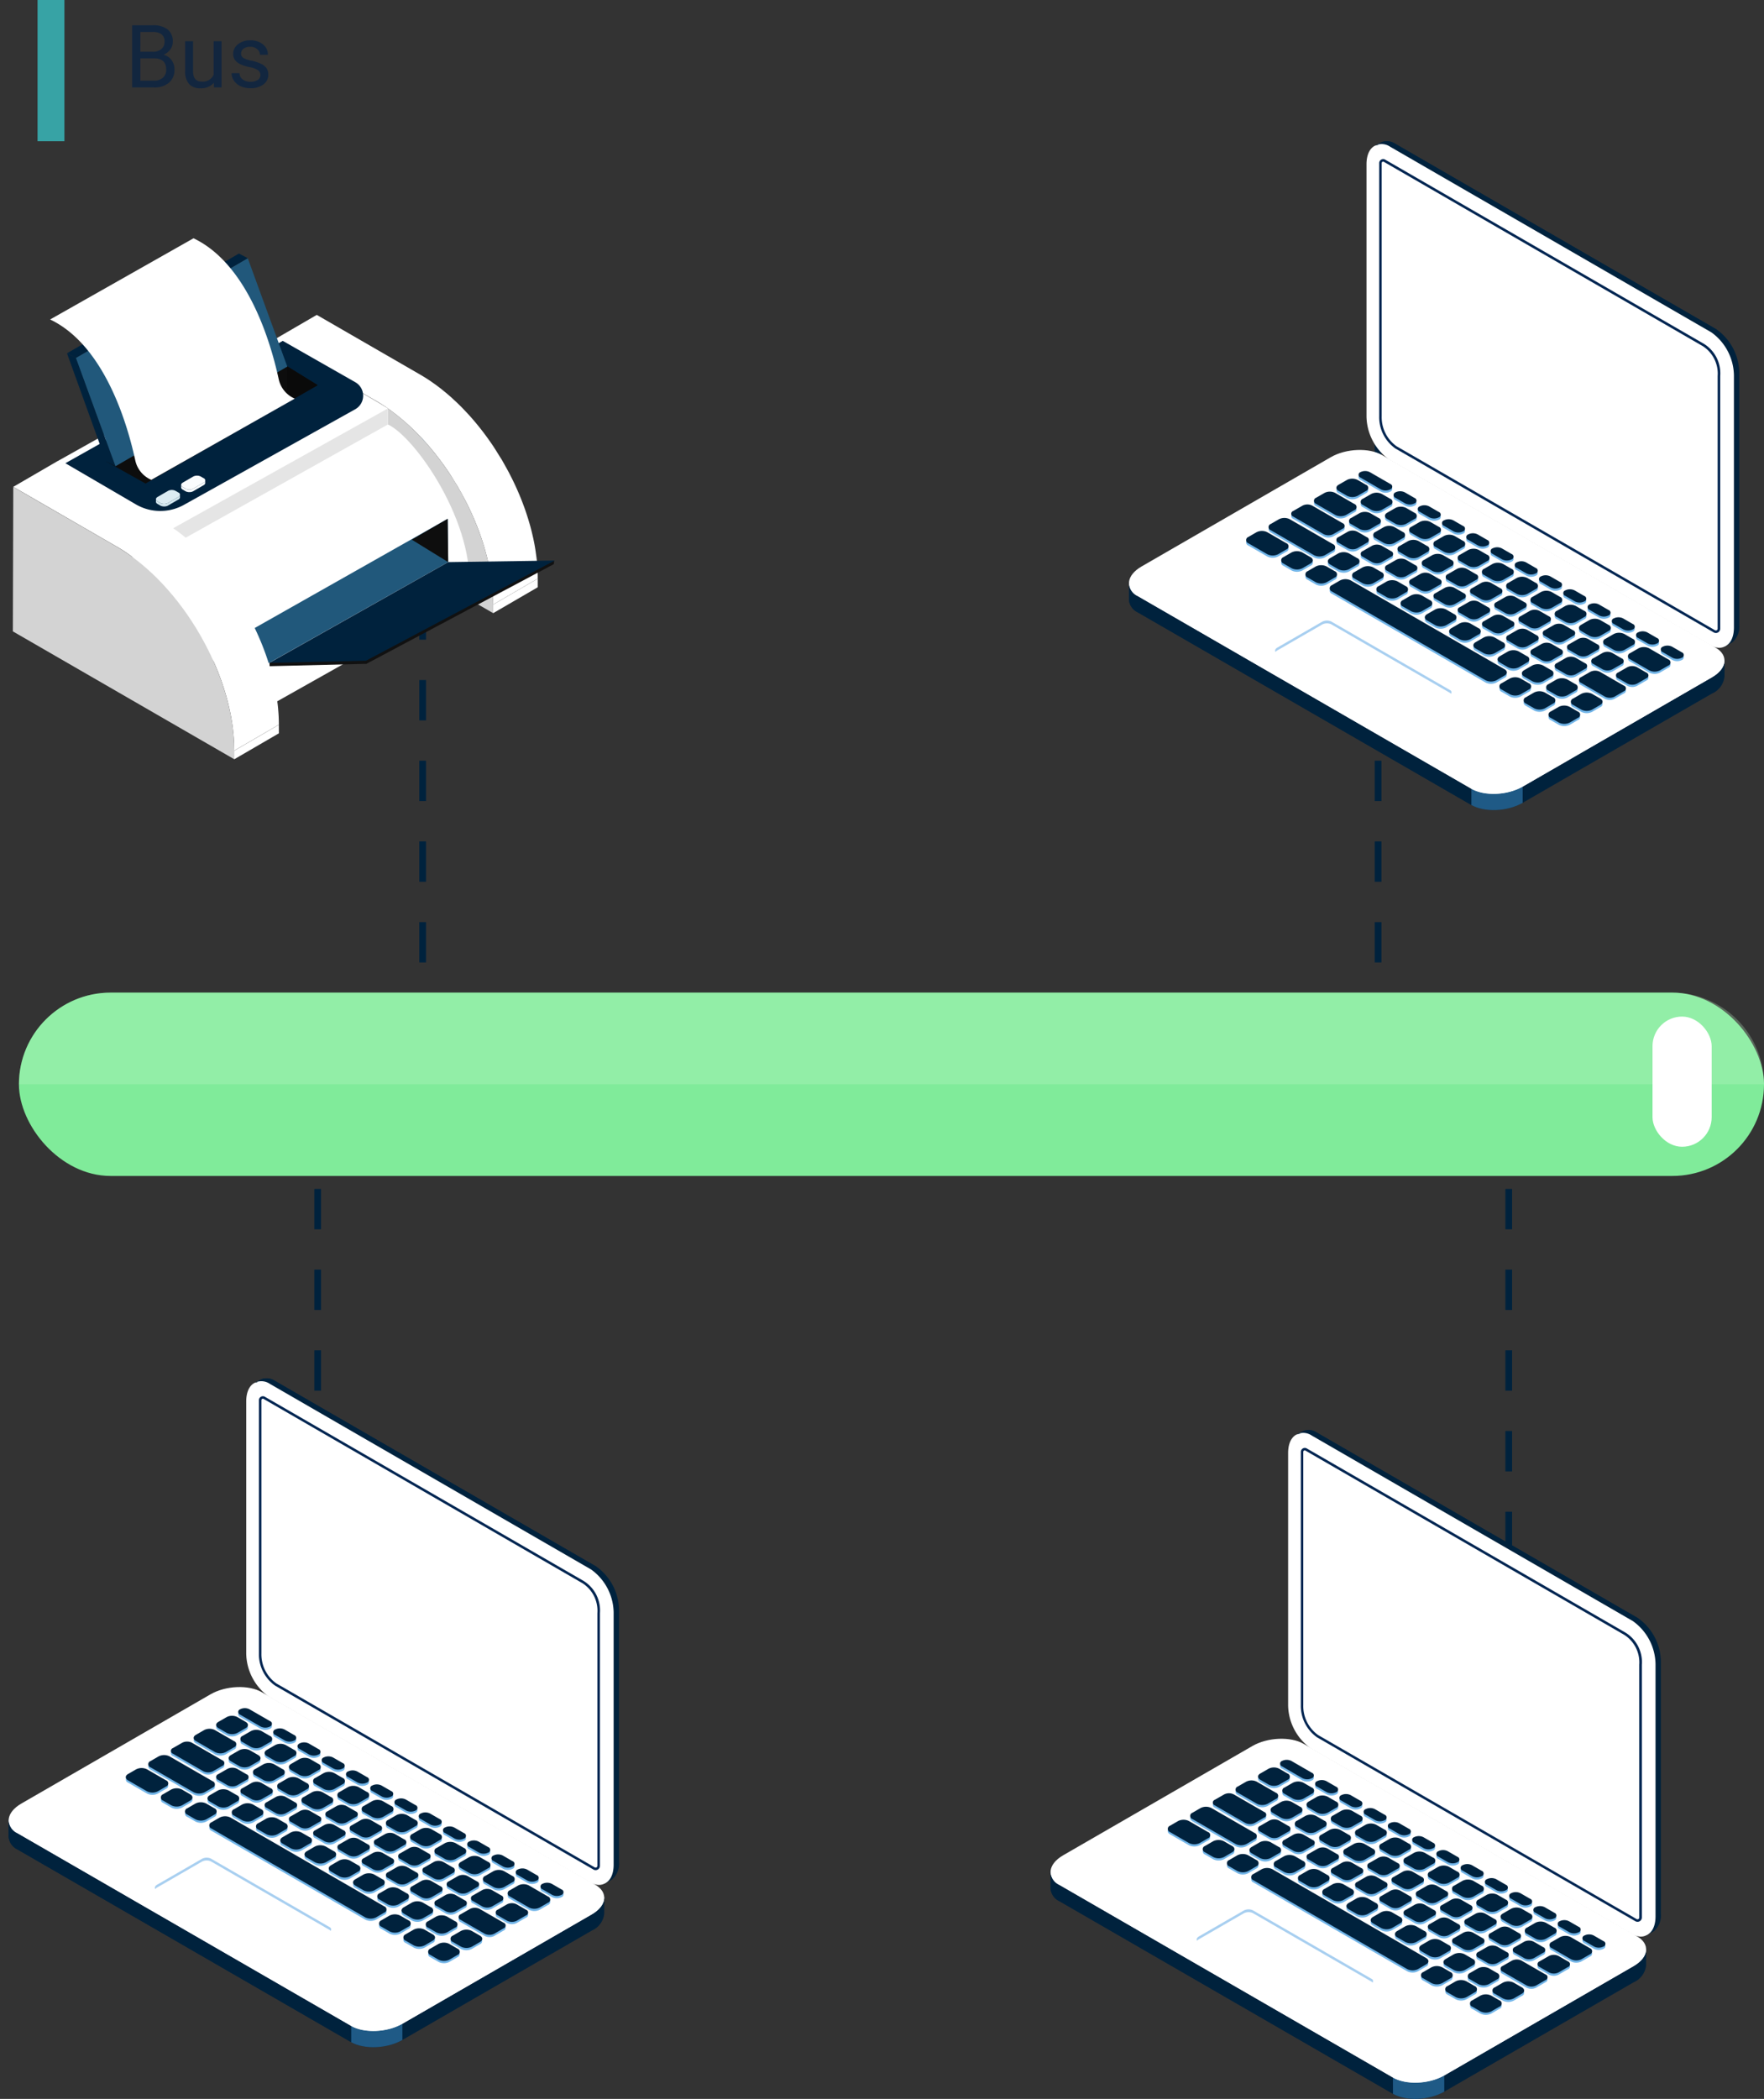 <svg xmlns="http://www.w3.org/2000/svg" xmlns:xlink="http://www.w3.org/1999/xlink" width="262.384" height="312.117" viewBox="0 0 262.384 312.117">
  <rect x="0" y="0" width="262.384" height="312.117" fill="#333333" stroke="none"/>
  <defs>
    <linearGradient id="linear-gradient" x1="-42.011" y1="-84.7" x2="-42.011" y2="-84.707" gradientUnits="objectBoundingBox">
      <stop offset="0" stop-color="#fff"/>
      <stop offset="1" stop-color="#d2e6ee"/>
    </linearGradient>
    <linearGradient id="linear-gradient-2" x1="-68.813" y1="-57.142" x2="-68.813" y2="-57.146" xlink:href="#linear-gradient"/>
    <linearGradient id="linear-gradient-3" x1="-73.928" y1="-60.728" x2="-73.928" y2="-60.733" xlink:href="#linear-gradient"/>
    <linearGradient id="linear-gradient-4" x1="-40.137" y1="-88.321" x2="-40.137" y2="-88.328" xlink:href="#linear-gradient"/>
    <linearGradient id="linear-gradient-5" x1="-65.774" y1="-59.611" x2="-65.774" y2="-59.616" xlink:href="#linear-gradient"/>
    <linearGradient id="linear-gradient-6" x1="-70.666" y1="-63.351" x2="-70.666" y2="-63.356" xlink:href="#linear-gradient"/>
    <linearGradient id="linear-gradient-7" x1="-41.88" y1="-88.473" x2="-41.88" y2="-88.48" xlink:href="#linear-gradient"/>
    <linearGradient id="linear-gradient-8" x1="-68.6" y1="-59.714" x2="-68.6" y2="-59.719" xlink:href="#linear-gradient"/>
    <linearGradient id="linear-gradient-9" x1="-73.7" y1="-63.461" x2="-73.7" y2="-63.466" xlink:href="#linear-gradient"/>
  </defs>
  <g id="Grupo_63417" data-name="Grupo 63417" transform="translate(-973.083 -16667.5)">
    <g id="Grupo_55724" data-name="Grupo 55724" transform="translate(1079.068 15717.754)">
      <line id="Línea_1634" data-name="Línea 1634" y2="89.301" transform="translate(-43.118 1014.87)" fill="none" stroke="#00223d" stroke-miterlimit="10" stroke-width="1" stroke-dasharray="6 6"/>
      <line id="Línea_1635" data-name="Línea 1635" y2="89.301" transform="translate(-58.731 1114.547)" fill="none" stroke="#00223d" stroke-miterlimit="10" stroke-width="1" stroke-dasharray="6 6"/>
      <line id="Línea_1636" data-name="Línea 1636" y2="89.301" transform="translate(118.431 1114.547)" fill="none" stroke="#00223d" stroke-miterlimit="10" stroke-width="1" stroke-dasharray="6 6"/>
      <line id="Línea_1637" data-name="Línea 1637" y2="89.301" transform="translate(98.998 1014.87)" fill="none" stroke="#00223d" stroke-miterlimit="10" stroke-width="1" stroke-dasharray="6 6"/>
      <rect id="Rectángulo_31146" data-name="Rectángulo 31146" width="259.569" height="27.262" rx="13.631" transform="translate(-103.17 1097.355)" fill="#80eb9a"/>
      <g id="Grupo_55723" data-name="Grupo 55723">
        <g id="Grupo_55712" data-name="Grupo 55712">
          <g id="Grupo_55711" data-name="Grupo 55711" style="isolation: isolate">
            <g id="Grupo_55709" data-name="Grupo 55709">
              <path id="Trazado_118826" data-name="Trazado 118826" d="M-32.628,1039.649l6.633-3.855,0,1.277-6.633,3.855Z" fill="#fff"/>
            </g>
            <path id="Trazado_118827" data-name="Trazado 118827" d="M-46.694,1011.688l.176.144q.76.624,1.5,1.306l.173.162q.745.7,1.46,1.458c.04.042.08.083.119.125q.763.815,1.488,1.685l.012.015a41.493,41.493,0,0,1,2.664,3.6c.243.368.472.747.7,1.124.2.318.4.632.588.956.088.151.171.306.257.459.306.541.6,1.085.886,1.637.031.061.063.121.094.181q.507,1.009.959,2.037l.045.105q.438,1.008.817,2.029c.017.045.034.089.05.133q.384,1.044.7,2.094c.013.042.024.083.037.125q.3,1.009.538,2.019c.015.063.03.126.044.19.159.693.3,1.385.406,2.072l.006.035q.165,1.041.249,2.066c.005.057.009.113.014.169.053.684.083,1.363.081,2.032l6.633-3.855q0-.394-.01-.793-.014-.423-.04-.85c-.008-.129-.021-.259-.031-.389,0-.056-.009-.112-.013-.168-.009-.1-.015-.2-.024-.3-.027-.286-.059-.574-.1-.861s-.079-.588-.126-.884l0-.024-.006-.034c-.044-.276-.091-.553-.143-.83q-.087-.457-.187-.917c-.023-.108-.05-.217-.075-.325l-.045-.192c-.032-.135-.061-.269-.094-.4q-.115-.466-.245-.933c-.063-.227-.131-.454-.2-.68l-.036-.126c-.013-.041-.024-.082-.036-.123-.093-.3-.191-.606-.292-.909s-.2-.6-.312-.9c-.02-.055-.042-.109-.062-.164l-.051-.136c-.069-.187-.138-.374-.211-.561q-.167-.428-.343-.854c-.085-.2-.174-.407-.262-.611l-.047-.108-.05-.119q-.189-.426-.387-.848-.217-.467-.449-.928c-.023-.047-.048-.093-.072-.14s-.063-.121-.094-.182c-.125-.245-.249-.491-.379-.734-.162-.3-.335-.6-.5-.9-.087-.154-.171-.31-.26-.463-.035-.06-.066-.122-.1-.182-.153-.261-.324-.512-.483-.77-.233-.378-.463-.757-.707-1.127-.039-.059-.074-.121-.113-.18q-.537-.8-1.108-1.578l-.005-.008h0q-.383-.52-.781-1.026-.324-.411-.656-.811l-.012-.015-.01-.012q-.334-.4-.679-.795t-.684-.758l-.114-.119c-.04-.043-.081-.084-.121-.126-.161-.171-.321-.342-.485-.509q-.366-.373-.741-.733c-.077-.073-.155-.143-.232-.216l-.174-.161c-.122-.114-.243-.23-.366-.341q-.388-.349-.782-.682c-.115-.1-.232-.189-.347-.284l-.177-.144c-.086-.07-.172-.142-.258-.211q-.384-.3-.772-.589c-.187-.137-.376-.269-.564-.4l-.1-.074c-.033-.022-.064-.046-.1-.068q-.371-.255-.747-.494t-.744-.455l-.172-.1-15.353-8.864-6.634,3.855,15.353,8.864c.6.343,1.181.718,1.76,1.118l.1.074C-47.749,1010.864-47.217,1011.266-46.694,1011.688Z" fill="#fff"/>
            <g id="Grupo_55710" data-name="Grupo 55710">
              <path id="Trazado_118828" data-name="Trazado 118828" d="M-50.153,1009.295c9.711,5.606,17.557,19.2,17.525,30.354l0,1.277-32.935-19.015.061-21.48Z" fill="#d3d3d3"/>
            </g>
          </g>
        </g>
        <path id="Trazado_118829" data-name="Trazado 118829" d="M-97.381,1018.3l31.876-17.87,17.216,10.056v2.379c4.106,1.882,13.2,14.98,12.028,25.176-.393.157-31.843,17.882-31.843,17.882Z" fill="#fff"/>
        <path id="Trazado_118830" data-name="Trazado 118830" d="M-71.162,1044.865-39.4,1026.9l.078,6.431L-70.535,1050.9Z" fill="#21587b"/>
        <path id="Trazado_118831" data-name="Trazado 118831" d="M-48.289,1010.487l-36.756,20.5,1.725,1.49,35.03-19.607Z" fill="#e5e5e5"/>
        <path id="Trazado_118832" data-name="Trazado 118832" d="M-105.985,1021.023" fill="#0b0b0b"/>
        <g id="Grupo_55716" data-name="Grupo 55716">
          <g id="Grupo_55715" data-name="Grupo 55715" style="isolation: isolate">
            <g id="Grupo_55713" data-name="Grupo 55713">
              <path id="Trazado_118833" data-name="Trazado 118833" d="M-71.137,1061.374l6.633-3.855,0,1.277-6.633,3.855Z" fill="#fff"/>
            </g>
            <path id="Trazado_118834" data-name="Trazado 118834" d="M-85.2,1033.413l.176.144c.507.415,1.006.852,1.5,1.306l.174.162q.744.7,1.459,1.458c.04.042.08.083.119.125q.764.814,1.488,1.685l.012.015a41.494,41.494,0,0,1,2.664,3.6c.243.368.473.747.7,1.124.2.318.4.632.588.956.088.151.171.306.258.459.305.541.6,1.085.885,1.637.031.061.063.121.094.181q.507,1.01.959,2.037l.045.1q.438,1.008.818,2.029c.016.045.033.089.05.133q.382,1.044.7,2.094c.013.042.024.083.037.125q.3,1.009.538,2.019l.045.19c.158.693.295,1.385.4,2.072l.006.035c.11.693.192,1.383.25,2.066,0,.057.009.113.013.169.053.684.083,1.363.081,2.032l6.634-3.855c0-.263,0-.527-.011-.793-.009-.282-.022-.566-.04-.85-.008-.129-.021-.259-.031-.389,0-.056-.009-.112-.013-.168-.009-.1-.014-.2-.024-.3-.027-.286-.059-.574-.1-.861s-.079-.589-.126-.884l0-.024-.006-.034c-.044-.276-.091-.553-.143-.83-.057-.3-.12-.611-.186-.917-.024-.108-.051-.217-.076-.325l-.045-.192c-.031-.135-.061-.269-.094-.4q-.115-.467-.245-.933c-.063-.227-.131-.454-.2-.68l-.036-.126c-.013-.041-.024-.082-.036-.123q-.14-.454-.292-.909t-.312-.9c-.02-.055-.042-.11-.062-.164s-.034-.091-.051-.136c-.069-.187-.138-.374-.21-.561q-.167-.427-.344-.854c-.085-.2-.173-.407-.262-.611-.016-.036-.031-.072-.047-.109s-.033-.078-.05-.118c-.126-.284-.254-.567-.387-.848q-.217-.467-.449-.928c-.023-.047-.048-.093-.072-.14l-.094-.182c-.125-.245-.249-.491-.379-.734-.162-.3-.335-.6-.5-.9-.087-.154-.17-.31-.26-.463-.035-.06-.066-.122-.1-.182-.154-.261-.325-.512-.484-.77-.233-.378-.463-.757-.707-1.127-.039-.059-.074-.121-.113-.18q-.537-.8-1.108-1.578l0-.008h0q-.384-.521-.782-1.026-.323-.411-.656-.811l-.012-.015-.01-.012q-.334-.4-.679-.8t-.684-.758l-.114-.119-.12-.126c-.162-.171-.322-.342-.485-.509q-.368-.374-.742-.733c-.077-.073-.155-.143-.232-.216l-.174-.161c-.122-.114-.243-.23-.366-.341q-.389-.349-.782-.682c-.115-.1-.231-.189-.347-.284l-.177-.144c-.086-.07-.171-.142-.258-.211q-.384-.3-.772-.589c-.187-.137-.376-.269-.564-.4l-.1-.074c-.033-.022-.064-.046-.1-.068q-.371-.255-.746-.494t-.745-.455l-.172-.1-15.353-8.864-6.633,3.855,15.352,8.864c.6.343,1.182.718,1.76,1.118l.1.074Q-85.988,1032.777-85.2,1033.413Z" fill="#fff"/>
            <g id="Grupo_55714" data-name="Grupo 55714">
              <path id="Trazado_118835" data-name="Trazado 118835" d="M-88.662,1031.02c9.711,5.606,17.557,19.2,17.525,30.354l0,1.277-32.935-19.015.061-21.48Z" fill="#d3d3d3"/>
            </g>
          </g>
        </g>
        <path id="Trazado_118836" data-name="Trazado 118836" d="M-39.32,1033.336-44.732,1030l5.333-3.1Z" fill="#0e0e0e"/>
        <path id="Trazado_118837" data-name="Trazado 118837" d="M-65.908,1048.316l.029.495,14.392-.348L-23.6,1033.63l.039-.51Z" fill="#111"/>
        <path id="Trazado_118838" data-name="Trazado 118838" d="M-39.32,1033.336l-26.588,14.98,14.353-.314,28.078-14.9Z" fill="#00223d"/>
        <path id="Trazado_118839" data-name="Trazado 118839" d="M-96.26,1018.631l10.473,6.113a7.232,7.232,0,0,0,7.172.07l25.461-14.206a2.31,2.31,0,0,0,.018-4.025l-10.791-6.148Z" fill="#00223d"/>
        <g id="Grupo_55719" data-name="Grupo 55719">
          <g id="Grupo_55718" data-name="Grupo 55718" style="isolation: isolate">
            <path id="Trazado_118840" data-name="Trazado 118840" d="M-82.733,1024.149l0,.006a.519.519,0,0,0,.169.148l.418.243a.93.93,0,0,0,.245.094l.038.01a1.432,1.432,0,0,0,.279.031h.011a1.342,1.342,0,0,0,.293-.033l.011,0a1,1,0,0,0,.261-.1l1.556-.9a.405.405,0,0,0,.238-.332v.384a.4.4,0,0,1-.238.331l-1.556.9a1.013,1.013,0,0,1-.114.054c-.031.012-.064.023-.1.033-.016.005-.033.008-.05.012l-.011,0-.023.005a.72.72,0,0,1-.08.014c-.026,0-.053.007-.079.009l-.081,0h-.083c-.031,0-.061,0-.091-.006s-.07-.008-.1-.014l-.043-.011-.038-.009c-.024-.006-.049-.011-.072-.018a.912.912,0,0,1-.173-.076l-.418-.243-.01-.006a.609.609,0,0,1-.1-.073.494.494,0,0,1-.049-.053l-.011-.016,0-.006c0-.009-.012-.017-.016-.025a.31.31,0,0,1-.022-.045.38.38,0,0,1-.013-.045.358.358,0,0,1-.005-.046v-.391A.3.3,0,0,0-82.733,1024.149Z" fill="#d4e7ef"/>
            <g id="Grupo_55717" data-name="Grupo 55717">
              <path id="Trazado_118841" data-name="Trazado 118841" d="M-82.551,1023.648c-.312.18-.32.475-.009.655l.418.243a1.267,1.267,0,0,0,1.138,0l1.556-.9a.349.349,0,0,0,0-.66l-.418-.242a1.239,1.239,0,0,0-1.132,0Z" fill="#dcecf3"/>
            </g>
          </g>
        </g>
        <g id="Grupo_55722" data-name="Grupo 55722">
          <g id="Grupo_55721" data-name="Grupo 55721" style="isolation: isolate">
            <path id="Trazado_118842" data-name="Trazado 118842" d="M-78.983,1022.017l0,.006a.531.531,0,0,0,.169.148l.418.243a.93.93,0,0,0,.245.094l.038.009a1.292,1.292,0,0,0,.279.031h.011a1.417,1.417,0,0,0,.293-.033l.011,0a.967.967,0,0,0,.261-.1l1.556-.9a.4.4,0,0,0,.238-.331v.383a.4.4,0,0,1-.238.332l-1.556.9a.857.857,0,0,1-.114.055c-.031.012-.064.023-.1.033l-.05.012-.011,0-.023.006c-.026.006-.053.01-.08.014s-.053.007-.079.009-.054,0-.081,0h-.084q-.045,0-.09-.006c-.035,0-.07-.008-.1-.015-.014,0-.027-.007-.042-.01l-.038-.009c-.024-.007-.049-.011-.072-.018a.907.907,0,0,1-.173-.077l-.418-.242-.01-.006a.672.672,0,0,1-.1-.073.483.483,0,0,1-.049-.053l-.011-.016,0-.007-.017-.024a.446.446,0,0,1-.021-.045.379.379,0,0,1-.013-.045.25.25,0,0,1-.005-.047v-.39A.3.3,0,0,0-78.983,1022.017Z" fill="#fafcfe"/>
            <g id="Grupo_55720" data-name="Grupo 55720">
              <path id="Trazado_118843" data-name="Trazado 118843" d="M-78.8,1021.515c-.312.181-.32.476-.009.656l.418.243a1.267,1.267,0,0,0,1.138,0l1.556-.9a.348.348,0,0,0,0-.659l-.418-.243a1.242,1.242,0,0,0-1.132,0Z" fill="#fafcfe"/>
            </g>
          </g>
        </g>
        <path id="Trazado_118844" data-name="Trazado 118844" d="M-90.221,1018.356l5.882,3.294,25.607-14.627-5.608-3.49Z" fill="#0d0d0d"/>
        <path id="Trazado_118845" data-name="Trazado 118845" d="M-90.221,1018.356l-5.8-16.078,1.377.672,5.838,16.132Z" fill="#00223d"/>
        <path id="Trazado_118846" data-name="Trazado 118846" d="M-88.809,1019.082l25.558-14.823-5.882-16.117-25.558,14.823Z" fill="#21587b"/>
        <path id="Trazado_118847" data-name="Trazado 118847" d="M-96,1002.273l25.558-14.823,1.309.691-25.558,14.823Z" fill="#00223d"/>
        <path id="Trazado_118848" data-name="Trazado 118848" d="M-63.251,1004.258v5.353l4.52-2.588Z" fill="#0a0a0a"/>
        <path id="Trazado_118849" data-name="Trazado 118849" d="M-77.2,985.18c9.255,4.393,12.235,19.059,12.706,21.1a4.071,4.071,0,0,0,2.353,2.745L-83.476,1021.1a4.071,4.071,0,0,1-2.353-2.745c-.47-2.039-3.451-16.705-12.7-21.1Z" fill="#fff"/>
      </g>
      <path id="Trazado_118850" data-name="Trazado 118850" d="M142.768,1097.355H-89.539a13.671,13.671,0,0,0-13.631,13.631H156.4A13.671,13.671,0,0,0,142.768,1097.355Z" fill="#c6facc" opacity="0.27"/>
      <rect id="Rectángulo_31147" data-name="Rectángulo 31147" width="8.799" height="19.357" rx="4.399" transform="translate(139.816 1100.917)" fill="#fff"/>
      <g id="Group_35152" data-name="Group 35152">
        <path id="Path_86482" data-name="Path 86482" d="M112.86,1069.446l-49.6-28.636a2.288,2.288,0,0,1-1.322-1.88v-2.456c.016-.857.649.631,1.871-.074l28.149-16.251c2.261-1.306,5.682-1.448,7.641-.317l49.6,28.636c.654.378,1.129-1.224,1.3-.716.057.171.021,2.418.024,2.6a3.112,3.112,0,0,1-1.87,2.534L120.5,1069.13C118.24,1070.436,114.819,1070.577,112.86,1069.446Z" fill="#00223d"/>
        <path id="Path_86483" data-name="Path 86483" d="M112.86,1067.035l-49.6-28.636c-1.958-1.131-1.712-3.106.549-4.412l28.149-16.251c2.261-1.306,5.682-1.447,7.641-.317l49.6,28.637c1.959,1.13,1.713,3.1-.549,4.412l-28.147,16.25C118.24,1068.024,114.819,1068.166,112.86,1067.035Z" fill="url(#linear-gradient)"/>
        <path id="Path_86484" data-name="Path 86484" d="M112.86,1069.447c1.959,1.131,5.38.99,7.642-.316v-2.412c-2.262,1.306-5.682,1.447-7.642.317Z" fill="#3f92d1" opacity="0.5" style="isolation: isolate"/>
        <path id="Path_86485" data-name="Path 86485" d="M112.86,1067.035l-49.6-28.636a2.209,2.209,0,0,1-1.311-2.062,1.023,1.023,0,0,0-.011.136v2.456a2.285,2.285,0,0,0,1.323,1.88l49.6,28.637Z" fill="#00223d"/>
        <path id="Path_86486" data-name="Path 86486" d="M148.65,1050.058,120.5,1066.309c-2.262,1.306-5.683,1.447-7.642.317l-49.6-28.636a2.34,2.34,0,0,1-1.307-1.736,2.187,2.187,0,0,0,1.307,2.145l49.6,28.636c1.959,1.131,5.38.99,7.642-.316l28.148-16.251c1.324-.765,1.952-1.758,1.857-2.677A3.34,3.34,0,0,1,148.65,1050.058Z" fill="#fff"/>
        <path id="Path_86487" data-name="Path 86487" d="M101.57,1057.032,83.918,1046.84c-.354-.2-.309-.56.1-.8l6.627-3.825a1.534,1.534,0,0,1,1.379-.057l17.654,10.19c.353.2.308.56-.1.8l-6.628,3.826A1.531,1.531,0,0,1,101.57,1057.032Z" fill="#fff" opacity="0.3" style="isolation: isolate"/>
        <path id="Path_86488" data-name="Path 86488" d="M84.017,1046.463l6.627-3.827a1.531,1.531,0,0,1,1.379-.057l17.652,10.192a.533.533,0,0,1,.163.143.368.368,0,0,0-.08-.516.351.351,0,0,0-.083-.045L92.023,1042.16a1.534,1.534,0,0,0-1.379.058l-6.627,3.826c-.325.188-.415.45-.262.653A.764.764,0,0,1,84.017,1046.463Z" fill="#a8cff0"/>
        <path id="Path_86489" data-name="Path 86489" d="M96.371,1021.1l3.041,1.755a1.548,1.548,0,0,0,1.4,0,.426.426,0,0,0,0-.807l-3.042-1.756a1.542,1.542,0,0,0-1.4,0,.426.426,0,0,0,.006.807Zm5.209,3.007,1.441.83a1.54,1.54,0,0,0,1.4,0,.426.426,0,0,0,0-.806l-1.441-.831a1.548,1.548,0,0,0-1.4,0,.426.426,0,0,0,.005.807Zm3.607,2.083,1.441.832a1.545,1.545,0,0,0,1.4,0,.425.425,0,0,0,0-.806l-1.442-.831a1.543,1.543,0,0,0-1.4,0,.425.425,0,0,0,.005.8Zm3.607,2.083,1.442.83a1.54,1.54,0,0,0,1.4,0,.425.425,0,0,0,0-.805l-1.441-.833a1.543,1.543,0,0,0-1.4,0,.425.425,0,0,0,0,.808Zm3.608,2.083,1.441.83a1.549,1.549,0,0,0,1.4,0,.426.426,0,0,0,0-.807l-1.441-.83a1.549,1.549,0,0,0-1.4,0,.427.427,0,0,0,0,.807Zm3.608,2.082,1.441.833a1.543,1.543,0,0,0,1.4,0,.426.426,0,0,0,0-.807l-1.441-.83a1.549,1.549,0,0,0-1.4,0,.426.426,0,0,0,.005.805Zm3.607,2.083,1.441.832a1.542,1.542,0,0,0,1.4,0,.425.425,0,0,0-.005-.805l-1.441-.833a1.543,1.543,0,0,0-1.4,0,.425.425,0,0,0,0,.806Zm3.608,2.083,1.441.831a1.545,1.545,0,0,0,1.4,0,.425.425,0,0,0,.263-.541.43.43,0,0,0-.268-.265l-1.441-.832a1.542,1.542,0,0,0-1.4,0,.426.426,0,0,0,0,.808Zm3.608,2.083,1.441.83a1.54,1.54,0,0,0,1.4,0,.426.426,0,0,0,0-.806l-1.442-.831a1.543,1.543,0,0,0-1.4,0,.425.425,0,0,0,0,.806Zm3.607,2.083,1.44.832a1.545,1.545,0,0,0,1.4,0,.425.425,0,0,0,0-.806l-1.441-.831a1.545,1.545,0,0,0-1.4,0,.426.426,0,0,0,.005.805Zm3.607,2.083,1.441.83a1.542,1.542,0,0,0,1.4,0c.384-.221.382-.582,0-.806l-1.441-.83a1.54,1.54,0,0,0-1.4,0,.425.425,0,0,0,.005.8Zm3.608,2.083,1.441.83a1.546,1.546,0,0,0,1.4,0,.426.426,0,0,0,0-.807l-1.441-.83a1.542,1.542,0,0,0-1.4,0,.426.426,0,0,0,.005.806Zm3.683,2.126,1.441.832a1.543,1.543,0,0,0,1.4,0,.426.426,0,0,0,0-.806l-1.441-.831a1.545,1.545,0,0,0-1.4,0,.425.425,0,0,0,.005.8Zm-48.212-23.975,1.248.72a1.758,1.758,0,0,0,1.589,0l1.24-.716c.438-.253.435-.663-.005-.918l-1.247-.72a1.757,1.757,0,0,0-1.59,0l-1.239.715a.484.484,0,0,0,0,.917Zm6.445,2.8,1.24-.715a.485.485,0,0,0,0-.918l-1.248-.72a1.758,1.758,0,0,0-1.589,0l-1.24.716a.484.484,0,0,0,.005.917l1.248.721a1.759,1.759,0,0,0,1.589,0Zm.771,1.36,1.247.72a1.755,1.755,0,0,0,1.589,0l1.24-.716a.484.484,0,0,0,0-.918l-1.247-.721a1.755,1.755,0,0,0-1.589,0l-1.24.715c-.438.252-.436.662.005.917Zm3.606,2.083,1.248.721a1.757,1.757,0,0,0,1.59,0l1.24-.715a.485.485,0,0,0,0-.918l-1.248-.72a1.755,1.755,0,0,0-1.589,0l-1.24.716c-.437.25-.435.662,0,.917Zm7.681,1.173-1.248-.72a1.755,1.755,0,0,0-1.589,0l-1.24.716a.485.485,0,0,0,0,.918l1.248.72a1.754,1.754,0,0,0,1.59,0l1.239-.716a.485.485,0,0,0-.005-.919Zm3.607,2.082-1.247-.72a1.76,1.76,0,0,0-1.59,0l-1.24.716a.485.485,0,0,0,.005.918l1.248.72a1.752,1.752,0,0,0,1.589,0l1.24-.716a.485.485,0,0,0,0-.919Zm3.608,2.083-1.247-.72a1.76,1.76,0,0,0-1.59,0l-1.24.716a.484.484,0,0,0,.005.917l1.247.721a1.76,1.76,0,0,0,1.59,0l1.24-.716a.486.486,0,0,0,0-.92Zm3.607,2.083-1.247-.72a1.755,1.755,0,0,0-1.589,0l-1.24.716a.485.485,0,0,0,0,.918l1.248.72a1.758,1.758,0,0,0,1.589,0l1.24-.716a.486.486,0,0,0-.005-.92Zm3.608,2.083-1.248-.72a1.76,1.76,0,0,0-1.59,0l-1.239.716a.484.484,0,0,0,0,.917l1.248.721a1.755,1.755,0,0,0,1.589,0l1.24-.715a.485.485,0,0,0-.005-.919Zm3.607,2.083-1.247-.72a1.754,1.754,0,0,0-1.59,0l-1.24.716a.484.484,0,0,0,.005.917l1.248.72a1.755,1.755,0,0,0,1.589,0l1.24-.716a.486.486,0,0,0-.005-.92Zm-.464,2.993,1.248.72a1.752,1.752,0,0,0,1.589,0l1.24-.715a.485.485,0,0,0-.005-.918l-1.248-.72a1.752,1.752,0,0,0-1.589,0l-1.24.716c-.437.25-.435.661,0,.915Zm7.68,1.173-1.247-.721a1.757,1.757,0,0,0-1.59,0l-1.24.716a.485.485,0,0,0,.005.918l1.248.72a1.758,1.758,0,0,0,1.589,0l1.24-.716a.486.486,0,0,0-.006-.919Zm5.284,3.05-2.849-1.645a1.759,1.759,0,0,0-1.589,0l-1.24.716a.484.484,0,0,0,0,.917l2.848,1.645a1.754,1.754,0,0,0,1.59,0l1.24-.716a.485.485,0,0,0-.006-.919Zm-52.378-23.122,2.848,1.645a1.76,1.76,0,0,0,1.59,0l1.239-.716a.484.484,0,0,0,0-.918l-2.848-1.645a1.758,1.758,0,0,0-1.589,0l-1.24.716a.483.483,0,0,0,0,.916ZM95,1028.022l1.248.72a1.752,1.752,0,0,0,1.589,0l1.24-.716a.484.484,0,0,0,0-.917l-1.247-.72a1.757,1.757,0,0,0-1.59,0l-1.24.716a.483.483,0,0,0,0,.916Zm4.855,2.8a1.754,1.754,0,0,0,1.59,0l1.24-.716a.484.484,0,0,0,0-.917l-1.247-.72a1.754,1.754,0,0,0-1.59,0l-1.24.716a.484.484,0,0,0,0,.917Zm3.608,2.083a1.757,1.757,0,0,0,1.59,0l1.239-.716a.485.485,0,0,0-.005-.918l-1.247-.721a1.76,1.76,0,0,0-1.59,0l-1.24.716a.485.485,0,0,0,0,.918Zm3.6-.271-1.242.715a.484.484,0,0,0,.005.917l1.248.721a1.758,1.758,0,0,0,1.589,0l1.239-.716a.484.484,0,0,0,0-.917l-1.248-.721a1.754,1.754,0,0,0-1.59,0Zm3.683,2.039-1.392.8a.438.438,0,0,0,0,.83l1.4.809a1.586,1.586,0,0,0,1.437,0l1.392-.8a.438.438,0,0,0,0-.83l-1.4-.809a1.59,1.59,0,0,0-1.439,0Zm3.608,2.083-1.392.8a.437.437,0,0,0,0,.83l1.4.808a1.586,1.586,0,0,0,1.436,0l1.393-.8a.438.438,0,0,0,0-.83l-1.4-.808a1.587,1.587,0,0,0-1.439,0Zm3.608,2.083-1.393.8a.438.438,0,0,0,.005.83l1.4.809a1.584,1.584,0,0,0,1.436,0l1.393-.8a.438.438,0,0,0,.273-.555.433.433,0,0,0-.278-.275l-1.4-.81a1.59,1.59,0,0,0-1.439,0Zm3.607,2.083-1.392.8a.437.437,0,0,0,0,.83l1.4.808a1.587,1.587,0,0,0,1.436,0l1.393-.8a.438.438,0,0,0,.273-.555.433.433,0,0,0-.278-.275l-1.4-.81a1.592,1.592,0,0,0-1.44,0Zm3.608,2.083-1.393.8a.439.439,0,0,0,0,.831l1.4.808a1.587,1.587,0,0,0,1.436,0l1.393-.8a.438.438,0,0,0,0-.83l-1.4-.809a1.589,1.589,0,0,0-1.44,0Zm5.057,4.527,1.392-.8a.438.438,0,0,0-.005-.83l-1.4-.809a1.586,1.586,0,0,0-1.437,0l-1.392.8a.437.437,0,0,0,0,.83l1.4.809a1.586,1.586,0,0,0,1.433,0Zm3.607,2.082,1.393-.8a.438.438,0,0,0,.273-.555.433.433,0,0,0-.278-.275l-1.4-.81a1.592,1.592,0,0,0-1.437,0l-1.391.8a.437.437,0,0,0,0,.83l1.4.809a1.585,1.585,0,0,0,1.434,0Zm5.071.493-1.4-.808a1.587,1.587,0,0,0-1.436,0l-1.393.8a.437.437,0,0,0,0,.83l1.4.809a1.584,1.584,0,0,0,1.436,0l1.392-.8a.438.438,0,0,0-.007-.832ZM86.37,1026.9l4.523,2.612a1.59,1.59,0,0,0,1.436,0l1.393-.8a.437.437,0,0,0,0-.83l-4.523-2.612a1.587,1.587,0,0,0-1.436,0l-1.392.8a.438.438,0,0,0,0,.829Zm6.729,3.886,1.4.808a1.589,1.589,0,0,0,1.437,0l1.392-.8a.439.439,0,0,0-.005-.831l-1.4-.808a1.588,1.588,0,0,0-1.437,0l-1.392.8a.438.438,0,0,0,0,.829Zm3.608,2.083,1.4.808a1.587,1.587,0,0,0,1.436,0l1.392-.8a.438.438,0,0,0,0-.83l-1.4-.809a1.584,1.584,0,0,0-1.436,0l-1.392.8a.438.438,0,0,0,0,.829Zm3.608,2.082,1.4.809a1.587,1.587,0,0,0,1.436,0l1.393-.8a.437.437,0,0,0,0-.83l-1.4-.81a1.584,1.584,0,0,0-1.436,0l-1.392.8a.438.438,0,0,0,0,.829Zm6.444,2.9,1.393-.8a.438.438,0,0,0,0-.831l-1.4-.809a1.59,1.59,0,0,0-1.436,0l-1.393.8a.438.438,0,0,0,0,.83l1.4.809a1.589,1.589,0,0,0,1.434,0Zm3.608,2.083,1.393-.8a.438.438,0,0,0-.005-.83l-1.4-.809a1.589,1.589,0,0,0-1.437,0l-1.392.8a.437.437,0,0,0,0,.83l1.4.809a1.587,1.587,0,0,0,1.433,0Zm3.608,2.082,1.392-.8a.438.438,0,0,0,0-.831l-1.4-.808a1.589,1.589,0,0,0-1.437,0l-1.392.8a.437.437,0,0,0,0,.83l1.4.808a1.587,1.587,0,0,0,1.433,0Zm3.607,2.083,1.393-.8a.438.438,0,0,0,0-.83l-1.4-.809a1.589,1.589,0,0,0-1.437,0l-1.392.8a.438.438,0,0,0,.005.831l1.4.809a1.592,1.592,0,0,0,1.434,0Zm3.608,2.083,1.392-.8a.437.437,0,0,0,0-.83l-1.4-.809a1.589,1.589,0,0,0-1.437,0l-1.392.8a.437.437,0,0,0,0,.83l1.4.809a1.587,1.587,0,0,0,1.433,0Zm3.607,2.083,1.392-.8a.438.438,0,0,0,0-.83l-1.4-.809a1.592,1.592,0,0,0-1.437,0l-1.391.8a.438.438,0,0,0,0,.831l1.4.808a1.583,1.583,0,0,0,1.433,0Zm.77,1.271,1.4.809a1.589,1.589,0,0,0,1.437,0l1.392-.8a.438.438,0,0,0,0-.83l-1.4-.809a1.588,1.588,0,0,0-1.437,0l-1.392.805a.437.437,0,0,0,0,.826Zm9.994,2.51L132,1049.982a1.59,1.59,0,0,0-1.436,0l-1.393.8a.438.438,0,0,0,0,.83l3.563,2.058a1.59,1.59,0,0,0,1.436,0l1.392-.807a.438.438,0,0,0-.006-.829Zm-52.519-23.11,6.418,3.7a1.792,1.792,0,0,0,1.623,0l1.206-.7a.494.494,0,0,0,0-.936l-6.418-3.706a1.792,1.792,0,0,0-1.623,0l-1.207.7c-.449.255-.447.673,0,.934Zm8.812,5.085,1.213.7a1.792,1.792,0,0,0,1.623,0l1.207-.7a.494.494,0,0,0-.005-.936l-1.214-.7a1.8,1.8,0,0,0-1.623,0l-1.207.7c-.449.258-.447.676,0,.936Zm3.607,2.083,1.214.7a1.8,1.8,0,0,0,1.623,0l1.207-.7a.5.5,0,0,0,0-.937l-1.214-.7a1.792,1.792,0,0,0-1.623,0l-1.207.7a.494.494,0,0,0,0,.936Zm3.605,2.082,1.214.7a1.792,1.792,0,0,0,1.623,0l1.207-.7a.5.5,0,0,0,0-.937l-1.214-.7a1.792,1.792,0,0,0-1.623,0l-1.207.7A.494.494,0,0,0,99.066,1038.18Zm3.608,2.083,1.214.7a1.792,1.792,0,0,0,1.623,0l1.207-.7a.494.494,0,0,0-.005-.936l-1.215-.7a1.8,1.8,0,0,0-1.623,0l-1.206.7c-.447.256-.445.676,0,.936Zm3.607,2.083,1.215.7a1.792,1.792,0,0,0,1.623,0l1.206-.7a.494.494,0,0,0,0-.937l-1.214-.7a1.789,1.789,0,0,0-1.623,0l-1.207.7c-.447.257-.444.677,0,.937Zm3.608,2.083,1.214.7a1.793,1.793,0,0,0,1.622,0l1.207-.7a.5.5,0,0,0,0-.937l-1.214-.7a1.79,1.79,0,0,0-1.622,0l-1.207.7c-.448.258-.445.677,0,.936Zm3.608,2.082,1.213.7a1.792,1.792,0,0,0,1.623,0l1.207-.7a.494.494,0,0,0,0-.936l-1.214-.7a1.8,1.8,0,0,0-1.623,0l-1.207.7a.5.5,0,0,0,.005.938Zm3.607,2.084,1.214.7a1.792,1.792,0,0,0,1.623,0l1.206-.7a.5.5,0,0,0,0-.937l-1.215-.7a1.792,1.792,0,0,0-1.623,0l-1.206.7a.493.493,0,0,0,0,.935Zm3.607,2.082,1.215.7a1.793,1.793,0,0,0,1.622,0l1.207-.7a.494.494,0,0,0,0-.936l-1.214-.7a1.8,1.8,0,0,0-1.623,0l-1.207.7c-.447.257-.445.677,0,.937Zm3.608,2.083,1.214.7a1.792,1.792,0,0,0,1.623,0l1.207-.7a.5.5,0,0,0-.005-.937l-1.214-.7a1.8,1.8,0,0,0-1.623,0l-1.207.7a.494.494,0,0,0,0,.936Zm7.726,1.2-1.214-.7a1.8,1.8,0,0,0-1.623,0l-1.206.7a.5.5,0,0,0,0,.937l1.214.7a1.792,1.792,0,0,0,1.623,0l1.207-.7a.494.494,0,0,0-.006-.937Zm-46.707-23.108-2.815-1.626a1.792,1.792,0,0,0-1.623,0l-1.207.7a.5.5,0,0,0,0,.937l2.815,1.626a1.8,1.8,0,0,0,1.623,0l1.207-.7A.5.5,0,0,0,85.338,1030.851Zm3.607,2.083-1.214-.7a1.792,1.792,0,0,0-1.623,0l-1.207.7a.5.5,0,0,0,.006.937l1.214.7a1.793,1.793,0,0,0,1.622,0l1.207-.7A.494.494,0,0,0,88.945,1032.934Zm3.608,2.083-1.214-.7a1.792,1.792,0,0,0-1.623,0l-1.207.7a.5.5,0,0,0,0,.937l1.214.7a1.8,1.8,0,0,0,1.623,0l1.207-.7a.5.5,0,0,0,0-.937Zm25.253,14.579-22.86-13.2a1.792,1.792,0,0,0-1.623,0l-1.206.7a.5.5,0,0,0,.005.937l22.858,13.2a1.8,1.8,0,0,0,1.623,0l1.207-.7A.5.5,0,0,0,117.806,1049.6Zm3.607,2.084-1.214-.7a1.792,1.792,0,0,0-1.623,0l-1.206.7a.5.5,0,0,0,0,.937l1.215.7a1.792,1.792,0,0,0,1.623,0l1.206-.7a.5.5,0,0,0,0-.938Zm3.607,2.082-1.213-.7a1.792,1.792,0,0,0-1.623,0l-1.207.7c-.447.258-.444.677.005.937l1.214.7a1.792,1.792,0,0,0,1.623,0l1.206-.7a.494.494,0,0,0-.005-.937Zm3.683,2.126-1.214-.7a1.8,1.8,0,0,0-1.623,0l-1.207.7a.5.5,0,0,0,.005.937l1.214.7a1.8,1.8,0,0,0,1.623,0l1.206-.7a.494.494,0,0,0,0-.937Z" fill="#72b5e8"/>
        <path id="Path_86490" data-name="Path 86490" d="M96.371,1020.763l3.041,1.757a1.542,1.542,0,0,0,1.4,0,.425.425,0,0,0,0-.806l-3.042-1.757a1.545,1.545,0,0,0-1.4,0,.426.426,0,0,0,.006.8Zm5.209,3.007,1.441.832a1.543,1.543,0,0,0,1.4,0,.426.426,0,0,0,0-.806l-1.441-.831a1.545,1.545,0,0,0-1.4,0,.425.425,0,0,0,.005.8Zm3.607,2.083,1.441.83a1.542,1.542,0,0,0,1.4,0,.425.425,0,0,0,0-.805l-1.442-.833a1.543,1.543,0,0,0-1.4,0,.427.427,0,0,0,.005.808Zm3.607,2.083,1.442.83a1.546,1.546,0,0,0,1.4,0,.426.426,0,0,0,0-.807l-1.441-.832a1.54,1.54,0,0,0-1.4,0,.425.425,0,0,0,0,.808Zm3.608,2.082,1.441.831a1.545,1.545,0,0,0,1.4,0,.425.425,0,0,0,0-.806l-1.441-.83a1.542,1.542,0,0,0-1.4,0,.426.426,0,0,0,0,.806Zm3.608,2.083,1.441.833a1.545,1.545,0,0,0,1.4,0,.426.426,0,0,0,0-.807l-1.441-.83a1.545,1.545,0,0,0-1.4,0,.425.425,0,0,0,.005.8Zm3.607,2.083,1.441.831a1.545,1.545,0,0,0,1.4,0,.425.425,0,0,0-.005-.806l-1.441-.832a1.537,1.537,0,0,0-1.4,0,.425.425,0,0,0,0,.807Zm3.608,2.083,1.441.83a1.542,1.542,0,0,0,1.4,0,.425.425,0,0,0-.005-.806l-1.441-.831a1.542,1.542,0,0,0-1.4,0,.425.425,0,0,0,0,.806Zm3.608,2.083,1.441.83a1.546,1.546,0,0,0,1.4,0,.427.427,0,0,0,0-.807l-1.442-.83a1.546,1.546,0,0,0-1.4,0,.426.426,0,0,0,0,.807Zm3.607,2.082,1.44.833a1.545,1.545,0,0,0,1.4,0,.426.426,0,0,0,0-.807l-1.441-.83a1.545,1.545,0,0,0-1.4,0,.425.425,0,0,0,.005.8Zm3.607,2.084,1.441.83a1.545,1.545,0,0,0,1.4,0,.425.425,0,0,0,0-.806l-1.441-.832a1.543,1.543,0,0,0-1.4,0,.426.426,0,0,0,.005.809Zm3.608,2.082,1.441.831a1.543,1.543,0,0,0,1.4,0,.425.425,0,0,0,.264-.541.43.43,0,0,0-.268-.265l-1.441-.83a1.542,1.542,0,0,0-1.4,0,.426.426,0,0,0,.005.806Zm3.683,2.127,1.441.83a1.543,1.543,0,0,0,1.4,0,.426.426,0,0,0,0-.806l-1.441-.832a1.545,1.545,0,0,0-1.4,0,.425.425,0,0,0,.005.807ZM93.126,1022.75l1.248.72a1.758,1.758,0,0,0,1.589,0l1.24-.716a.484.484,0,0,0-.005-.917l-1.247-.721a1.76,1.76,0,0,0-1.59,0l-1.239.716c-.438.251-.436.662,0,.916Zm6.445,2.805,1.24-.715a.485.485,0,0,0,0-.918l-1.248-.72a1.758,1.758,0,0,0-1.589,0l-1.24.716a.484.484,0,0,0,.005.917l1.248.721a1.752,1.752,0,0,0,1.589,0Zm.771,1.36,1.247.721a1.755,1.755,0,0,0,1.589,0l1.24-.715a.485.485,0,0,0,0-.919l-1.247-.72a1.758,1.758,0,0,0-1.589,0l-1.24.716c-.438.251-.436.662.005.917Zm3.606,2.083,1.248.721a1.757,1.757,0,0,0,1.59,0l1.24-.715a.485.485,0,0,0,0-.918l-1.248-.72a1.755,1.755,0,0,0-1.589,0l-1.24.716a.483.483,0,0,0,0,.916Zm7.681,1.173-1.248-.72a1.752,1.752,0,0,0-1.589,0l-1.24.716a.484.484,0,0,0,0,.917l1.248.72a1.754,1.754,0,0,0,1.59,0l1.239-.716a.485.485,0,0,0-.005-.919Zm3.607,2.083-1.247-.721a1.76,1.76,0,0,0-1.59,0l-1.24.716a.485.485,0,0,0,.005.918l1.248.72a1.755,1.755,0,0,0,1.589,0l1.24-.716a.487.487,0,0,0,0-.921Zm3.608,2.083-1.247-.721a1.76,1.76,0,0,0-1.59,0l-1.24.716a.484.484,0,0,0,.005.918l1.247.72a1.754,1.754,0,0,0,1.59,0l1.24-.716a.486.486,0,0,0,0-.92Zm3.607,2.083-1.247-.721a1.758,1.758,0,0,0-1.589,0l-1.24.716a.485.485,0,0,0,0,.918l1.248.72a1.758,1.758,0,0,0,1.589,0l1.24-.716a.486.486,0,0,0-.005-.92Zm3.608,2.082-1.248-.72a1.76,1.76,0,0,0-1.59,0l-1.239.716a.484.484,0,0,0,0,.917l1.248.721a1.759,1.759,0,0,0,1.589,0l1.24-.716a.486.486,0,0,0-.005-.92Zm3.607,2.083-1.247-.72a1.754,1.754,0,0,0-1.59,0l-1.24.716a.484.484,0,0,0,.005.917l1.248.72a1.755,1.755,0,0,0,1.589,0l1.24-.716a.487.487,0,0,0-.005-.921Zm-.464,2.993,1.248.72a1.752,1.752,0,0,0,1.589,0l1.24-.716a.484.484,0,0,0-.005-.917l-1.248-.721a1.755,1.755,0,0,0-1.589,0l-1.24.715c-.437.251-.435.662,0,.916Zm7.68,1.173-1.247-.721a1.76,1.76,0,0,0-1.59,0l-1.24.716a.485.485,0,0,0,.005.918l1.248.72a1.758,1.758,0,0,0,1.589,0l1.24-.716a.486.486,0,0,0-.006-.919Zm5.284,3.05-2.849-1.645a1.758,1.758,0,0,0-1.589,0l-1.24.716a.484.484,0,0,0,0,.917l2.848,1.645a1.754,1.754,0,0,0,1.59,0l1.24-.716a.486.486,0,0,0-.006-.919Zm-52.378-23.122,2.848,1.645a1.76,1.76,0,0,0,1.59,0l1.239-.716a.484.484,0,0,0,0-.918l-2.848-1.645a1.755,1.755,0,0,0-1.589,0l-1.24.715a.483.483,0,0,0,0,.916ZM95,1027.686l1.248.72a1.752,1.752,0,0,0,1.589,0l1.24-.716a.484.484,0,0,0,0-.917l-1.247-.72a1.757,1.757,0,0,0-1.59,0l-1.24.716a.483.483,0,0,0,0,.916Zm4.855,2.8a1.754,1.754,0,0,0,1.59,0l1.24-.716a.484.484,0,0,0,0-.917l-1.247-.72a1.754,1.754,0,0,0-1.59,0l-1.24.716a.484.484,0,0,0,0,.917Zm3.608,2.083a1.757,1.757,0,0,0,1.59,0l1.239-.716a.485.485,0,0,0-.005-.918l-1.247-.721a1.757,1.757,0,0,0-1.59,0l-1.24.715a.485.485,0,0,0,0,.918Zm3.6-.271-1.242.715a.485.485,0,0,0,.005.918l1.248.72a1.758,1.758,0,0,0,1.589,0l1.239-.716a.484.484,0,0,0,0-.917l-1.248-.721a1.757,1.757,0,0,0-1.59,0Zm3.683,2.039-1.392.8a.438.438,0,0,0,0,.83l1.4.809a1.589,1.589,0,0,0,1.437,0l1.392-.8a.438.438,0,0,0,0-.83l-1.4-.809a1.587,1.587,0,0,0-1.439,0Zm3.608,2.083-1.392.8a.438.438,0,0,0,0,.83l1.4.808a1.587,1.587,0,0,0,1.436,0l1.393-.8a.439.439,0,0,0,0-.831l-1.4-.808a1.587,1.587,0,0,0-1.439,0Zm3.608,2.083-1.393.8a.438.438,0,0,0,.005.83l1.4.809a1.587,1.587,0,0,0,1.436,0l1.393-.8a.438.438,0,0,0,.273-.555.433.433,0,0,0-.278-.275l-1.4-.81a1.587,1.587,0,0,0-1.439,0Zm3.607,2.083-1.392.8a.437.437,0,0,0,0,.83l1.4.809a1.587,1.587,0,0,0,1.436,0l1.393-.8a.438.438,0,0,0,0-.831l-1.4-.809a1.592,1.592,0,0,0-1.44,0Zm3.608,2.083-1.393.8a.439.439,0,0,0,0,.831l1.4.808a1.587,1.587,0,0,0,1.436,0l1.393-.8a.438.438,0,0,0,0-.83l-1.4-.809a1.589,1.589,0,0,0-1.44,0Zm5.057,4.527,1.392-.8a.438.438,0,0,0-.005-.83l-1.4-.809a1.589,1.589,0,0,0-1.437,0l-1.392.8a.438.438,0,0,0,0,.831l1.4.808a1.587,1.587,0,0,0,1.433,0Zm3.607,2.083,1.393-.8a.438.438,0,0,0,.273-.555.433.433,0,0,0-.278-.275l-1.4-.81a1.592,1.592,0,0,0-1.437,0l-1.391.8a.437.437,0,0,0,0,.83l1.4.809a1.586,1.586,0,0,0,1.434,0Zm5.071.493-1.4-.809a1.587,1.587,0,0,0-1.436,0l-1.393.8a.437.437,0,0,0,0,.83l1.4.809a1.584,1.584,0,0,0,1.436,0l1.392-.8a.438.438,0,0,0-.007-.832ZM86.37,1026.563l4.523,2.612a1.587,1.587,0,0,0,1.436,0l1.393-.8a.437.437,0,0,0,0-.83l-4.523-2.612a1.59,1.59,0,0,0-1.436,0l-1.392.8a.437.437,0,0,0,0,.828Zm6.729,3.886,1.4.809a1.592,1.592,0,0,0,1.437,0l1.392-.8a.439.439,0,0,0-.005-.831l-1.4-.809a1.587,1.587,0,0,0-1.436,0l-1.393.8a.437.437,0,0,0,0,.829Zm3.608,2.083,1.4.808a1.587,1.587,0,0,0,1.436,0l1.392-.8a.438.438,0,0,0,0-.83l-1.4-.809a1.59,1.59,0,0,0-1.436,0l-1.392.8a.438.438,0,0,0,0,.828Zm3.608,2.082,1.4.81a1.59,1.59,0,0,0,1.436,0l1.393-.8a.437.437,0,0,0,0-.83l-1.4-.81a1.583,1.583,0,0,0-1.436,0l-1.392.8a.438.438,0,0,0,0,.829Zm6.444,2.9,1.393-.8a.438.438,0,0,0,0-.831l-1.4-.808a1.587,1.587,0,0,0-1.436,0l-1.393.8a.438.438,0,0,0,0,.83l1.4.809a1.589,1.589,0,0,0,1.434,0Zm3.608,2.083,1.393-.8a.438.438,0,0,0-.005-.83l-1.4-.809a1.588,1.588,0,0,0-1.437,0l-1.392.8a.438.438,0,0,0,0,.83l1.4.809a1.586,1.586,0,0,0,1.433,0Zm3.608,2.082,1.392-.8a.438.438,0,0,0,0-.831l-1.4-.808a1.588,1.588,0,0,0-1.437,0l-1.392.8a.438.438,0,0,0,0,.831l1.4.808a1.589,1.589,0,0,0,1.433,0Zm3.607,2.084,1.393-.805a.438.438,0,0,0,0-.83l-1.4-.809a1.586,1.586,0,0,0-1.437,0l-1.392.8a.438.438,0,0,0,.005.831l1.4.809a1.592,1.592,0,0,0,1.434,0Zm3.608,2.082,1.392-.8a.437.437,0,0,0,0-.83l-1.4-.809a1.589,1.589,0,0,0-1.437,0l-1.392.8a.438.438,0,0,0,0,.83l1.4.809a1.587,1.587,0,0,0,1.433,0Zm3.607,2.083,1.39-.8a.438.438,0,0,0,0-.83l-1.4-.809a1.587,1.587,0,0,0-1.436,0l-1.392.8a.438.438,0,0,0,0,.83l1.4.809a1.586,1.586,0,0,0,1.436,0Zm.767,1.271,1.4.808a1.588,1.588,0,0,0,1.437,0l1.392-.8a.437.437,0,0,0,0-.83l-1.4-.809a1.589,1.589,0,0,0-1.437,0l-1.392.8a.438.438,0,0,0,0,.831Zm10,2.509-3.564-2.057a1.587,1.587,0,0,0-1.436,0l-1.393.8a.438.438,0,0,0,.005.831l3.563,2.057a1.589,1.589,0,0,0,1.437,0l1.394-.806a.438.438,0,0,0-.006-.829Zm-52.52-23.11,6.419,3.706a1.793,1.793,0,0,0,1.622,0l1.207-.7a.5.5,0,0,0-.005-.937l-6.418-3.706a1.8,1.8,0,0,0-1.623,0l-1.206.7a.493.493,0,0,0,0,.935Zm8.812,5.086,1.214.7a1.792,1.792,0,0,0,1.623,0l1.206-.7a.494.494,0,0,0,0-.937l-1.214-.7a1.792,1.792,0,0,0-1.623,0l-1.207.7c-.446.257-.444.676.006.936Zm3.607,2.082,1.214.7a1.8,1.8,0,0,0,1.623,0l1.207-.7a.494.494,0,0,0,0-.936l-1.214-.7a1.792,1.792,0,0,0-1.623,0l-1.207.7a.5.5,0,0,0,0,.937Zm3.608,2.083,1.214.7a1.792,1.792,0,0,0,1.623,0l1.207-.7a.494.494,0,0,0,0-.936l-1.215-.7a1.8,1.8,0,0,0-1.623,0l-1.206.7a.494.494,0,0,0,.005.936Zm3.607,2.083,1.215.7a1.792,1.792,0,0,0,1.623,0l1.206-.7a.494.494,0,0,0-.005-.937l-1.214-.7a1.8,1.8,0,0,0-1.623,0l-1.207.7a.5.5,0,0,0,0,.937Zm3.608,2.083,1.214.7a1.792,1.792,0,0,0,1.623,0l1.207-.7a.5.5,0,0,0-.006-.937l-1.213-.7a1.8,1.8,0,0,0-1.623,0l-1.207.7c-.447.257-.444.676,0,.936Zm3.608,2.083,1.214.7a1.8,1.8,0,0,0,1.622,0l1.207-.7a.494.494,0,0,0,0-.936l-1.214-.7a1.792,1.792,0,0,0-1.623,0l-1.206.7c-.448.258-.445.676,0,.937Zm3.607,2.083,1.214.7a1.8,1.8,0,0,0,1.623,0l1.207-.7a.494.494,0,0,0,0-.937l-1.214-.7a1.792,1.792,0,0,0-1.623,0l-1.207.7c-.448.257-.445.676.005.936Zm3.607,2.083,1.215.7a1.793,1.793,0,0,0,1.622,0l1.207-.7a.494.494,0,0,0-.005-.937l-1.214-.7a1.792,1.792,0,0,0-1.623,0l-1.207.7c-.446.256-.444.676,0,.936Zm3.608,2.082,1.214.7a1.8,1.8,0,0,0,1.623,0l1.207-.7a.5.5,0,0,0,0-.937l-1.214-.7a1.792,1.792,0,0,0-1.623,0l-1.207.7c-.447.257-.445.676,0,.936Zm3.608,2.083,1.213.7a1.792,1.792,0,0,0,1.623,0l1.206-.7a.5.5,0,0,0,0-.937l-1.215-.7a1.792,1.792,0,0,0-1.623,0l-1.206.7a.5.5,0,0,0,.006.937Zm7.725,1.2-1.214-.7a1.793,1.793,0,0,0-1.622,0l-1.207.7a.494.494,0,0,0,0,.937l1.214.7a1.792,1.792,0,0,0,1.623,0l1.206-.7c.448-.258.445-.678,0-.938Zm-46.706-23.108-2.815-1.626a1.792,1.792,0,0,0-1.623,0l-1.207.7a.5.5,0,0,0,0,.937l2.815,1.626a1.792,1.792,0,0,0,1.623,0l1.207-.7A.5.5,0,0,0,85.338,1030.515Zm3.607,2.082-1.214-.7a1.792,1.792,0,0,0-1.623,0l-1.207.7a.5.5,0,0,0,.006.937l1.214.7a1.793,1.793,0,0,0,1.622,0l1.207-.7c.447-.257.445-.677,0-.937Zm3.608,2.084-1.214-.7a1.792,1.792,0,0,0-1.623,0l-1.207.7a.5.5,0,0,0,0,.937l1.214.7a1.792,1.792,0,0,0,1.623,0l1.207-.7a.5.5,0,0,0,0-.938Zm25.253,14.579-22.86-13.2a1.792,1.792,0,0,0-1.623,0l-1.206.7a.5.5,0,0,0,.005.937l22.858,13.2a1.792,1.792,0,0,0,1.623,0l1.207-.7c.447-.256.445-.675,0-.935Zm3.607,2.083-1.214-.7a1.792,1.792,0,0,0-1.623,0l-1.206.7a.494.494,0,0,0,0,.936l1.215.7a1.8,1.8,0,0,0,1.623,0l1.206-.7a.494.494,0,0,0,0-.937Zm3.607,2.083-1.213-.7a1.8,1.8,0,0,0-1.623,0l-1.207.7a.494.494,0,0,0,.005.936l1.214.7a1.792,1.792,0,0,0,1.623,0l1.206-.7a.494.494,0,0,0-.005-.937Zm3.683,2.126-1.214-.7a1.792,1.792,0,0,0-1.623,0l-1.207.7a.5.5,0,0,0,.005.937l1.214.7a1.8,1.8,0,0,0,1.623,0l1.207-.7a.494.494,0,0,0,0-.937Z" fill="#00223d"/>
        <g id="Group_35151" data-name="Group 35151">
          <path id="Path_86491" data-name="Path 86491" d="M148.413,1045.674l-47.789-27.607a8.023,8.023,0,0,1-3.35-6.4v-37.49c0-2.467,1.5-3.6,3.35-2.533l47.789,27.608a8.023,8.023,0,0,1,3.35,6.4v37.489C151.763,1045.609,150.263,1046.743,148.413,1045.674Z" fill="url(#linear-gradient-2)"/>
          <path id="Path_86492" data-name="Path 86492" d="M148.844,1043.748l-47.278-27.31a5.7,5.7,0,0,1-2.41-4.772V974a.594.594,0,0,1,.894-.512l.1.061,47.317,27.336a5.154,5.154,0,0,1,2.41,4.773v37.582a.64.64,0,0,1-.959.556Z" fill="url(#linear-gradient-3)"/>
          <path id="Path_86493" data-name="Path 86493" d="M147.472,1000.881l-47.317-27.335-.1-.061a.593.593,0,0,0-.894.512v37.671a5.7,5.7,0,0,0,2.41,4.772l47.277,27.308.079.044a.64.64,0,0,0,.874-.238.633.633,0,0,0,.085-.318v-37.585A5.151,5.151,0,0,0,147.472,1000.881Zm2.033,42.355a.265.265,0,0,1-.265.265.262.262,0,0,1-.131-.035l-47.356-27.353a5.312,5.312,0,0,1-2.221-4.447V974a.216.216,0,0,1,.328-.187l47.424,27.4a4.859,4.859,0,0,1,2.222,4.446Z" fill="#022652"/>
          <path id="Path_86494" data-name="Path 86494" d="M149.363,998.747,101.574,971.14a2.265,2.265,0,0,0-1.96-.288c-.07.027-1,.523-1.07.56h0a2.2,2.2,0,0,1,2.085.23l47.788,27.607a8.023,8.023,0,0,1,3.35,6.4v37.492c0,1.54-.584,2.56-1.473,2.85a.55.55,0,0,0,.293-.1c.043-.024,1.057-.6,1.1-.625a3.09,3.09,0,0,0,1.033-2.629v-37.49A8.026,8.026,0,0,0,149.363,998.747Z" fill="#00223d"/>
          <path id="Path_86495" data-name="Path 86495" d="M149.363,998.747,101.574,971.14a2.265,2.265,0,0,0-1.96-.288c-.07.027-1,.523-1.07.56h0a2.2,2.2,0,0,1,2.085.23l47.788,27.607Z" fill="#00223d"/>
          <path id="Path_86496" data-name="Path 86496" d="M148.574,999.171l-47.789-27.608a2.225,2.225,0,0,0-2.018-.258,2.475,2.475,0,0,1,1.616.379l47.789,27.607a8.023,8.023,0,0,1,3.35,6.4v37.49c0,1.455-.524,2.441-1.332,2.791,1.033-.165,1.734-1.227,1.734-2.912v-37.489A8.027,8.027,0,0,0,148.574,999.171Z" fill="#fff"/>
        </g>
      </g>
      <g id="Group_35152-2" data-name="Group 35152">
        <path id="Path_86482-2" data-name="Path 86482" d="M-53.774,1253.414l-49.6-28.636a2.287,2.287,0,0,1-1.322-1.88v-2.457c.016-.857.649.632,1.871-.074l28.149-16.251c2.261-1.306,5.682-1.447,7.641-.316l49.6,28.636c.654.377,1.129-1.225,1.3-.716.057.17.021,2.417.024,2.595a3.111,3.111,0,0,1-1.87,2.533L-46.131,1253.1C-48.394,1254.4-51.815,1254.545-53.774,1253.414Z" fill="#00223d"/>
        <path id="Path_86483-2" data-name="Path 86483" d="M-53.774,1251l-49.6-28.636c-1.959-1.131-1.713-3.1.549-4.411l28.149-16.252c2.261-1.306,5.682-1.447,7.641-.317l49.6,28.637c1.959,1.131,1.713,3.106-.549,4.412l-28.147,16.251C-48.394,1251.992-51.815,1252.133-53.774,1251Z" fill="url(#linear-gradient-4)"/>
        <path id="Path_86484-2" data-name="Path 86484" d="M-53.774,1253.415c1.959,1.13,5.38.989,7.642-.317v-2.412c-2.262,1.306-5.683,1.448-7.642.317Z" fill="#3f92d1" opacity="0.5" style="isolation: isolate"/>
        <path id="Path_86485-2" data-name="Path 86485" d="M-53.774,1251l-49.6-28.636a2.207,2.207,0,0,1-1.311-2.061,1.008,1.008,0,0,0-.011.135v2.456a2.284,2.284,0,0,0,1.323,1.88l49.6,28.638Z" fill="#00223d"/>
        <path id="Path_86486-2" data-name="Path 86486" d="M-17.984,1234.025l-28.147,16.251c-2.262,1.306-5.683,1.447-7.642.317l-49.6-28.636a2.34,2.34,0,0,1-1.307-1.736,2.185,2.185,0,0,0,1.307,2.145l49.6,28.637c1.959,1.13,5.38.989,7.642-.317l28.148-16.251c1.324-.765,1.952-1.757,1.856-2.676A3.336,3.336,0,0,1-17.984,1234.025Z" fill="#fff"/>
        <path id="Path_86487-2" data-name="Path 86487" d="M-65.064,1241l-17.653-10.191c-.353-.2-.308-.561.1-.8l6.627-3.825a1.533,1.533,0,0,1,1.379-.058l17.653,10.19c.354.2.309.561-.1.8l-6.628,3.827A1.531,1.531,0,0,1-65.064,1241Z" fill="#fff" opacity="0.3" style="isolation: isolate"/>
        <path id="Path_86488-2" data-name="Path 86488" d="M-82.617,1230.43l6.627-3.827a1.537,1.537,0,0,1,1.379-.057l17.652,10.192a.549.549,0,0,1,.163.144.368.368,0,0,0-.08-.516.359.359,0,0,0-.083-.046l-17.652-10.192a1.53,1.53,0,0,0-1.379.057l-6.627,3.826c-.325.188-.415.45-.262.653A.775.775,0,0,1-82.617,1230.43Z" fill="#a8cff0"/>
        <path id="Path_86489-2" data-name="Path 86489" d="M-70.263,1205.067l3.041,1.754a1.542,1.542,0,0,0,1.4,0,.426.426,0,0,0,.263-.542.426.426,0,0,0-.268-.264l-3.042-1.757a1.545,1.545,0,0,0-1.4,0,.425.425,0,0,0-.264.541A.427.427,0,0,0-70.263,1205.067Zm5.209,3.006,1.441.831a1.543,1.543,0,0,0,1.4,0,.425.425,0,0,0,.263-.541.426.426,0,0,0-.267-.265l-1.441-.83a1.542,1.542,0,0,0-1.4,0,.426.426,0,0,0-.265.54.429.429,0,0,0,.27.267Zm3.607,2.083,1.441.832a1.539,1.539,0,0,0,1.4,0,.425.425,0,0,0,.264-.54.425.425,0,0,0-.268-.266l-1.442-.83a1.537,1.537,0,0,0-1.4,0,.425.425,0,0,0-.262.541.426.426,0,0,0,.267.263Zm3.607,2.083,1.442.831a1.543,1.543,0,0,0,1.4,0,.427.427,0,0,0,.264-.541.425.425,0,0,0-.268-.265l-1.441-.832a1.542,1.542,0,0,0-1.4,0,.427.427,0,0,0-.267.54.425.425,0,0,0,.272.268Zm3.608,2.083,1.441.83a1.54,1.54,0,0,0,1.4,0,.426.426,0,0,0,.265-.541.425.425,0,0,0-.269-.265l-1.441-.831a1.545,1.545,0,0,0-1.4,0,.424.424,0,0,0-.262.541.426.426,0,0,0,.267.265Zm3.608,2.083,1.441.832a1.543,1.543,0,0,0,1.4,0,.425.425,0,0,0,.264-.541.423.423,0,0,0-.268-.265l-1.441-.831a1.545,1.545,0,0,0-1.4,0,.424.424,0,0,0-.259.543.423.423,0,0,0,.264.261Zm3.607,2.082,1.441.833a1.545,1.545,0,0,0,1.4,0,.426.426,0,0,0,.264-.541.427.427,0,0,0-.269-.265l-1.441-.832a1.537,1.537,0,0,0-1.4,0,.424.424,0,0,0-.265.539.425.425,0,0,0,.268.266Zm3.608,2.084,1.441.83a1.546,1.546,0,0,0,1.4,0,.426.426,0,0,0,.264-.542.43.43,0,0,0-.268-.265l-1.441-.832a1.545,1.545,0,0,0-1.4,0,.425.425,0,0,0-.266.539.425.425,0,0,0,.271.269Zm3.608,2.082,1.44.831a1.545,1.545,0,0,0,1.4,0,.425.425,0,0,0,.263-.541.426.426,0,0,0-.267-.265l-1.442-.83a1.54,1.54,0,0,0-1.4,0,.426.426,0,0,0-.264.541.424.424,0,0,0,.269.265Zm3.607,2.083,1.44.832a1.542,1.542,0,0,0,1.4,0,.424.424,0,0,0,.264-.54.425.425,0,0,0-.268-.266l-1.441-.83a1.542,1.542,0,0,0-1.4,0,.425.425,0,0,0-.26.543.425.425,0,0,0,.265.262Zm3.607,2.083,1.441.831a1.545,1.545,0,0,0,1.4,0,.426.426,0,0,0,0-.807l-1.441-.83a1.543,1.543,0,0,0-1.4,0,.426.426,0,0,0-.26.543.428.428,0,0,0,.265.262Zm3.608,2.083,1.441.83a1.54,1.54,0,0,0,1.4,0,.425.425,0,0,0,.263-.542.425.425,0,0,0-.267-.264l-1.441-.831a1.539,1.539,0,0,0-1.4,0,.426.426,0,0,0-.262.542.427.427,0,0,0,.267.264Zm3.683,2.126,1.44.832a1.542,1.542,0,0,0,1.4,0,.425.425,0,0,0,.263-.541.426.426,0,0,0-.267-.265l-1.441-.83a1.542,1.542,0,0,0-1.4,0,.424.424,0,0,0-.26.542.425.425,0,0,0,.265.262Zm-48.212-23.975,1.248.72a1.752,1.752,0,0,0,1.589,0l1.24-.716c.438-.252.435-.663,0-.917l-1.247-.721a1.76,1.76,0,0,0-1.59,0l-1.239.716c-.438.252-.436.662,0,.917Zm6.445,2.806,1.24-.716a.485.485,0,0,0-.005-.918l-1.248-.72a1.758,1.758,0,0,0-1.589,0l-1.24.716a.485.485,0,0,0,0,.918l1.248.72a1.755,1.755,0,0,0,1.589,0Zm.77,1.359,1.248.721a1.758,1.758,0,0,0,1.589,0l1.24-.716a.485.485,0,0,0-.005-.918l-1.247-.72a1.758,1.758,0,0,0-1.589,0l-1.24.716c-.438.251-.436.662,0,.916Zm3.607,2.084,1.248.72a1.76,1.76,0,0,0,1.59,0l1.24-.716a.485.485,0,0,0,0-.918l-1.248-.72a1.755,1.755,0,0,0-1.589,0l-1.24.716c-.437.249-.435.662,0,.916Zm7.681,1.172-1.248-.72a1.758,1.758,0,0,0-1.589,0l-1.24.716a.485.485,0,0,0,0,.918l1.248.721a1.757,1.757,0,0,0,1.59,0l1.239-.715a.486.486,0,0,0-.005-.92Zm3.607,2.083-1.247-.72a1.754,1.754,0,0,0-1.59,0l-1.24.716a.484.484,0,0,0,0,.917l1.248.72a1.752,1.752,0,0,0,1.589,0l1.24-.716a.485.485,0,0,0,0-.919Zm3.608,2.082-1.248-.72a1.758,1.758,0,0,0-1.589,0l-1.24.716a.484.484,0,0,0,.005.918l1.247.72a1.754,1.754,0,0,0,1.59,0l1.24-.715a.486.486,0,0,0-.005-.92Zm3.607,2.084-1.248-.72a1.755,1.755,0,0,0-1.589,0l-1.239.716a.485.485,0,0,0,0,.918l1.248.72a1.752,1.752,0,0,0,1.589,0l1.239-.716a.485.485,0,0,0,0-.919Zm3.608,2.083-1.248-.721a1.76,1.76,0,0,0-1.59,0l-1.239.716a.485.485,0,0,0,0,.918l1.248.72a1.758,1.758,0,0,0,1.589,0l1.24-.716a.485.485,0,0,0-.005-.919Zm3.607,2.082-1.247-.72a1.76,1.76,0,0,0-1.59,0l-1.24.716a.484.484,0,0,0,0,.917l1.248.721a1.758,1.758,0,0,0,1.589,0l1.24-.716a.486.486,0,0,0,0-.92Zm-.464,2.993,1.248.72a1.755,1.755,0,0,0,1.589,0l1.24-.716a.484.484,0,0,0-.005-.917l-1.248-.721a1.758,1.758,0,0,0-1.589,0l-1.24.716c-.437.25-.435.661.005.915Zm7.68,1.173-1.247-.72a1.757,1.757,0,0,0-1.59,0l-1.24.716a.485.485,0,0,0,0,.918l1.248.72a1.752,1.752,0,0,0,1.589,0l1.24-.716a.486.486,0,0,0-.006-.919Zm5.284,3.05-2.849-1.645a1.758,1.758,0,0,0-1.589,0l-1.24.716a.485.485,0,0,0,0,.918l2.848,1.645a1.757,1.757,0,0,0,1.59,0l1.24-.715a.486.486,0,0,0-.006-.92Zm-52.378-23.122,2.848,1.645a1.76,1.76,0,0,0,1.59,0l1.239-.716a.484.484,0,0,0-.005-.917l-2.848-1.645a1.752,1.752,0,0,0-1.589,0l-1.24.716c-.44.25-.439.661,0,.915Zm5.208,3.007,1.248.721a1.758,1.758,0,0,0,1.589,0l1.24-.716c.438-.253.436-.663-.005-.918l-1.247-.72a1.754,1.754,0,0,0-1.59,0l-1.24.715a.484.484,0,0,0,0,.917Zm4.855,2.8a1.76,1.76,0,0,0,1.59,0l1.24-.716a.485.485,0,0,0-.005-.918l-1.248-.72a1.758,1.758,0,0,0-1.589,0l-1.24.716a.484.484,0,0,0,.005.917Zm3.608,2.082a1.757,1.757,0,0,0,1.59,0l1.239-.716a.485.485,0,0,0-.005-.918l-1.247-.72a1.754,1.754,0,0,0-1.59,0l-1.24.716a.484.484,0,0,0,.005.917Zm3.595-.27-1.242.714a.485.485,0,0,0,0,.918l1.247.72a1.752,1.752,0,0,0,1.589,0l1.24-.716a.484.484,0,0,0,0-.917l-1.248-.72a1.757,1.757,0,0,0-1.59,0Zm3.683,2.039-1.392.8a.438.438,0,0,0-.272.556.438.438,0,0,0,.277.275l1.4.808a1.589,1.589,0,0,0,1.437,0l1.392-.8a.438.438,0,0,0,.273-.556.439.439,0,0,0-.277-.274l-1.4-.809a1.587,1.587,0,0,0-1.439,0Zm3.608,2.082-1.392.8a.438.438,0,0,0-.273.556.438.438,0,0,0,.278.274l1.4.809a1.584,1.584,0,0,0,1.436,0l1.393-.8a.439.439,0,0,0,.272-.556.437.437,0,0,0-.277-.274l-1.4-.809a1.59,1.59,0,0,0-1.439,0Zm3.607,2.083-1.392.8a.437.437,0,0,0-.273.555.437.437,0,0,0,.278.276l1.4.809a1.59,1.59,0,0,0,1.436,0l1.393-.8a.438.438,0,0,0,.273-.555.437.437,0,0,0-.278-.275l-1.4-.809a1.59,1.59,0,0,0-1.439,0Zm3.608,2.083-1.392.8a.438.438,0,0,0-.273.556.438.438,0,0,0,.278.274l1.4.809a1.587,1.587,0,0,0,1.436,0l1.393-.805a.438.438,0,0,0,.273-.555.437.437,0,0,0-.278-.275l-1.4-.809a1.589,1.589,0,0,0-1.44,0Zm3.608,2.083-1.393.8a.437.437,0,0,0-.272.556.437.437,0,0,0,.277.274l1.4.808a1.587,1.587,0,0,0,1.436,0l1.393-.8a.438.438,0,0,0,.272-.557.439.439,0,0,0-.277-.274l-1.4-.808a1.586,1.586,0,0,0-1.44,0Zm5.057,4.527,1.392-.8a.438.438,0,0,0,.272-.557.439.439,0,0,0-.277-.274l-1.4-.808a1.589,1.589,0,0,0-1.437,0l-1.392.8a.439.439,0,0,0-.274.555.441.441,0,0,0,.278.276l1.4.808a1.583,1.583,0,0,0,1.433,0Zm3.607,2.083,1.392-.8a.437.437,0,0,0,.274-.555.438.438,0,0,0-.278-.275l-1.4-.809a1.586,1.586,0,0,0-1.437,0l-1.391.8a.438.438,0,0,0-.274.555.436.436,0,0,0,.278.276l1.4.809a1.592,1.592,0,0,0,1.434,0Zm5.071.493-1.4-.809a1.586,1.586,0,0,0-1.437,0l-1.392.8a.439.439,0,0,0-.273.556.44.44,0,0,0,.278.275l1.4.808a1.587,1.587,0,0,0,1.436,0l1.392-.8a.438.438,0,0,0,.273-.556.434.434,0,0,0-.28-.275Zm-52.533-23.211,4.523,2.612a1.584,1.584,0,0,0,1.436,0l1.393-.8a.439.439,0,0,0,.274-.556.441.441,0,0,0-.279-.275l-4.523-2.611a1.587,1.587,0,0,0-1.436,0l-1.393.8a.438.438,0,0,0-.272.556.435.435,0,0,0,.274.273Zm6.729,3.886,1.4.809a1.589,1.589,0,0,0,1.437,0l1.392-.8a.437.437,0,0,0,.272-.556.436.436,0,0,0-.277-.274l-1.4-.809a1.589,1.589,0,0,0-1.437,0l-1.392.8a.438.438,0,0,0-.272.557.438.438,0,0,0,.274.272Zm3.608,2.083,1.4.808a1.586,1.586,0,0,0,1.436,0l1.392-.8a.439.439,0,0,0,.273-.557.441.441,0,0,0-.277-.274l-1.4-.808a1.587,1.587,0,0,0-1.436,0l-1.392.8a.437.437,0,0,0-.272.556.441.441,0,0,0,.273.273Zm3.607,2.083,1.4.809a1.59,1.59,0,0,0,1.436,0l1.393-.8a.438.438,0,0,0,.274-.555.441.441,0,0,0-.279-.275l-1.4-.809a1.587,1.587,0,0,0-1.436,0l-1.392.8a.438.438,0,0,0-.273.556.435.435,0,0,0,.274.273Zm6.445,2.894,1.393-.8a.438.438,0,0,0,.274-.555.437.437,0,0,0-.279-.275l-1.4-.81a1.59,1.59,0,0,0-1.436,0l-1.393.8a.437.437,0,0,0-.273.555.435.435,0,0,0,.278.275l1.4.809a1.586,1.586,0,0,0,1.434,0Zm3.608,2.083,1.392-.8a.438.438,0,0,0,.273-.556.437.437,0,0,0-.277-.274l-1.4-.809a1.589,1.589,0,0,0-1.437,0l-1.392.8a.439.439,0,0,0-.273.557.441.441,0,0,0,.277.274l1.4.808a1.587,1.587,0,0,0,1.433,0Zm3.608,2.083,1.392-.8a.438.438,0,0,0,.273-.556.439.439,0,0,0-.277-.274l-1.4-.809a1.589,1.589,0,0,0-1.437,0l-1.392.8a.438.438,0,0,0-.273.556.439.439,0,0,0,.277.274l1.4.809a1.586,1.586,0,0,0,1.433,0Zm3.607,2.082,1.392-.8a.438.438,0,0,0,.274-.556.44.44,0,0,0-.278-.275l-1.4-.809a1.589,1.589,0,0,0-1.437,0l-1.392.8a.437.437,0,0,0-.273.555.437.437,0,0,0,.278.275l1.4.809a1.589,1.589,0,0,0,1.434,0Zm3.608,2.084,1.392-.805a.436.436,0,0,0,.273-.555.437.437,0,0,0-.278-.275l-1.4-.809a1.589,1.589,0,0,0-1.437,0l-1.392.8a.439.439,0,0,0-.274.555.441.441,0,0,0,.278.276l1.4.809a1.586,1.586,0,0,0,1.433,0Zm3.607,2.082,1.392-.8a.439.439,0,0,0,.273-.557.439.439,0,0,0-.277-.274l-1.4-.808a1.588,1.588,0,0,0-1.437,0l-1.391.8a.438.438,0,0,0-.273.556.437.437,0,0,0,.277.274l1.4.808a1.586,1.586,0,0,0,1.433,0Zm.77,1.272,1.4.808a1.589,1.589,0,0,0,1.437,0l1.392-.8a.438.438,0,0,0,.273-.556.439.439,0,0,0-.277-.274l-1.4-.809a1.59,1.59,0,0,0-1.436,0l-1.392.8a.438.438,0,0,0-.269.558.441.441,0,0,0,.27.269Zm9.994,2.509-3.563-2.057a1.584,1.584,0,0,0-1.436,0l-1.393.8a.439.439,0,0,0-.274.556.441.441,0,0,0,.279.275l3.563,2.057a1.587,1.587,0,0,0,1.436,0l1.392-.807a.437.437,0,0,0,.27-.556.438.438,0,0,0-.276-.273Zm-52.519-23.11,6.418,3.705a1.792,1.792,0,0,0,1.623,0l1.206-.7a.494.494,0,0,0,0-.937l-6.417-3.706a1.792,1.792,0,0,0-1.623,0l-1.207.7c-.449.256-.447.673,0,.934Zm8.812,5.085,1.213.7a1.792,1.792,0,0,0,1.623,0l1.207-.7a.494.494,0,0,0,0-.937l-1.214-.7a1.8,1.8,0,0,0-1.623,0l-1.207.7a.493.493,0,0,0,0,.935Zm3.607,2.083,1.214.7a1.792,1.792,0,0,0,1.623,0l1.207-.7a.494.494,0,0,0-.005-.936l-1.215-.7a1.79,1.79,0,0,0-1.622,0l-1.207.7c-.45.257-.447.676,0,.936Zm3.6,2.082,1.214.7a1.792,1.792,0,0,0,1.623,0l1.207-.7a.5.5,0,0,0-.005-.938l-1.214-.7a1.8,1.8,0,0,0-1.623,0l-1.207.7A.494.494,0,0,0-67.568,1222.147Zm3.608,2.084,1.214.7a1.792,1.792,0,0,0,1.623,0l1.206-.7a.5.5,0,0,0,0-.937l-1.215-.7a1.792,1.792,0,0,0-1.623,0l-1.206.7a.494.494,0,0,0,0,.936Zm3.607,2.082,1.215.7a1.79,1.79,0,0,0,1.622,0l1.207-.7a.494.494,0,0,0-.005-.936l-1.214-.7a1.792,1.792,0,0,0-1.623,0l-1.207.7c-.447.257-.445.677.005.937Zm3.608,2.083,1.214.7a1.793,1.793,0,0,0,1.622,0l1.207-.7c.447-.257.444-.677-.005-.937l-1.214-.7a1.793,1.793,0,0,0-1.622,0l-1.207.7c-.448.258-.445.677.005.937Zm3.608,2.083,1.213.7a1.8,1.8,0,0,0,1.623,0l1.207-.7a.494.494,0,0,0,0-.937l-1.214-.7a1.792,1.792,0,0,0-1.623,0l-1.207.7a.5.5,0,0,0,.005.938Zm3.607,2.083,1.214.7a1.792,1.792,0,0,0,1.623,0l1.206-.7a.5.5,0,0,0,0-.937l-1.215-.7a1.8,1.8,0,0,0-1.623,0l-1.206.7a.494.494,0,0,0,0,.936Zm3.607,2.083,1.214.7a1.792,1.792,0,0,0,1.623,0l1.207-.7c.447-.258.444-.677,0-.937l-1.214-.7a1.792,1.792,0,0,0-1.623,0l-1.207.7c-.447.257-.445.676.005.936Zm3.608,2.082,1.214.7a1.8,1.8,0,0,0,1.623,0l1.207-.7a.494.494,0,0,0-.005-.936l-1.214-.7a1.792,1.792,0,0,0-1.623,0l-1.207.7a.5.5,0,0,0,0,.937Zm7.726,1.2-1.215-.7a1.79,1.79,0,0,0-1.622,0l-1.206.7a.5.5,0,0,0,0,.937l1.214.7a1.8,1.8,0,0,0,1.623,0l1.207-.7a.5.5,0,0,0-.006-.938ZM-81.3,1214.818l-2.815-1.626a1.8,1.8,0,0,0-1.623,0l-1.207.7a.5.5,0,0,0,.005.937l2.815,1.626a1.792,1.792,0,0,0,1.623,0l1.206-.7A.494.494,0,0,0-81.3,1214.818Zm3.607,2.083-1.214-.7a1.792,1.792,0,0,0-1.623,0l-1.207.7a.5.5,0,0,0,.006.937l1.213.7a1.8,1.8,0,0,0,1.623,0l1.207-.7C-77.237,1217.581-77.239,1217.161-77.689,1216.9Zm3.608,2.083-1.214-.7a1.8,1.8,0,0,0-1.623,0l-1.207.7a.494.494,0,0,0,0,.937l1.214.7a1.8,1.8,0,0,0,1.623,0l1.207-.7a.5.5,0,0,0-.005-.937Zm25.253,14.58-22.86-13.2a1.792,1.792,0,0,0-1.623,0l-1.206.7a.494.494,0,0,0,0,.937l22.858,13.2a1.792,1.792,0,0,0,1.623,0l1.207-.7A.494.494,0,0,0-48.828,1233.564Zm3.607,2.083-1.214-.7a1.792,1.792,0,0,0-1.623,0l-1.206.7a.494.494,0,0,0,0,.936l1.215.7a1.8,1.8,0,0,0,1.623,0l1.206-.7a.5.5,0,0,0-.005-.938Zm3.607,2.083-1.213-.7a1.8,1.8,0,0,0-1.623,0l-1.207.7a.494.494,0,0,0,.005.936l1.214.7a1.792,1.792,0,0,0,1.623,0l1.206-.7a.5.5,0,0,0,0-.938Zm3.683,2.126-1.214-.7a1.792,1.792,0,0,0-1.623,0l-1.207.7a.5.5,0,0,0,0,.937l1.214.7a1.792,1.792,0,0,0,1.623,0l1.206-.7a.5.5,0,0,0,0-.938Z" fill="#72b5e8"/>
        <path id="Path_86490-2" data-name="Path 86490" d="M-70.263,1204.73l3.041,1.758a1.545,1.545,0,0,0,1.4,0,.425.425,0,0,0,.263-.541.43.43,0,0,0-.268-.265l-3.042-1.756a1.539,1.539,0,0,0-1.4,0,.426.426,0,0,0-.259.543A.426.426,0,0,0-70.263,1204.73Zm5.209,3.007,1.441.832a1.54,1.54,0,0,0,1.4,0,.425.425,0,0,0,.263-.541.426.426,0,0,0-.267-.265l-1.441-.83a1.542,1.542,0,0,0-1.4,0,.426.426,0,0,0-.262.542.428.428,0,0,0,.267.263Zm3.607,2.083,1.441.831a1.545,1.545,0,0,0,1.4,0,.425.425,0,0,0,.264-.54.425.425,0,0,0-.268-.266l-1.442-.832a1.537,1.537,0,0,0-1.4,0c-.385.223-.382.583.005.807Zm3.607,2.083,1.442.83a1.54,1.54,0,0,0,1.4,0,.425.425,0,0,0,.264-.541.423.423,0,0,0-.268-.265l-1.441-.833a1.545,1.545,0,0,0-1.4,0,.426.426,0,0,0-.267.539.426.426,0,0,0,.272.269Zm3.608,2.083,1.441.83a1.546,1.546,0,0,0,1.4,0,.426.426,0,0,0,.265-.541.426.426,0,0,0-.269-.266l-1.441-.83a1.549,1.549,0,0,0-1.4,0,.425.425,0,0,0-.262.542.426.426,0,0,0,.267.265Zm3.608,2.082,1.441.833a1.543,1.543,0,0,0,1.4,0,.425.425,0,0,0,.265-.541.424.424,0,0,0-.269-.265l-1.441-.831a1.545,1.545,0,0,0-1.4,0,.426.426,0,0,0-.26.542.423.423,0,0,0,.265.262Zm3.607,2.084,1.441.83a1.545,1.545,0,0,0,1.4,0,.425.425,0,0,0,.264-.54.426.426,0,0,0-.269-.266l-1.441-.832a1.543,1.543,0,0,0-1.4,0,.425.425,0,0,0-.268.539.427.427,0,0,0,.271.269Zm3.608,2.082,1.441.831a1.543,1.543,0,0,0,1.4,0,.425.425,0,0,0,.264-.541.43.43,0,0,0-.268-.265l-1.441-.83a1.542,1.542,0,0,0-1.4,0,.426.426,0,0,0-.264.541.427.427,0,0,0,.269.265Zm3.608,2.083,1.44.83a1.542,1.542,0,0,0,1.4,0,.425.425,0,0,0,.263-.541.426.426,0,0,0-.267-.265l-1.442-.831a1.543,1.543,0,0,0-1.4,0,.425.425,0,0,0-.264.54.426.426,0,0,0,.269.266Zm3.607,2.083,1.44.832a1.545,1.545,0,0,0,1.4,0,.425.425,0,0,0,.264-.541.423.423,0,0,0-.268-.265l-1.441-.831a1.545,1.545,0,0,0-1.4,0,.426.426,0,0,0-.261.542.424.424,0,0,0,.266.263Zm3.607,2.083,1.441.83a1.542,1.542,0,0,0,1.4,0,.425.425,0,0,0,.264-.54.425.425,0,0,0-.269-.265l-1.441-.833a1.543,1.543,0,0,0-1.4,0,.426.426,0,0,0-.268.54.423.423,0,0,0,.273.269Zm3.608,2.083,1.441.83a1.546,1.546,0,0,0,1.4,0,.426.426,0,0,0,.263-.542.426.426,0,0,0-.267-.265l-1.441-.83a1.542,1.542,0,0,0-1.4,0,.426.426,0,0,0-.262.542.422.422,0,0,0,.267.264Zm3.683,2.126,1.44.83a1.542,1.542,0,0,0,1.4,0,.425.425,0,0,0,.264-.54.423.423,0,0,0-.268-.265l-1.441-.833a1.545,1.545,0,0,0-1.4,0,.426.426,0,0,0-.266.54.425.425,0,0,0,.271.268Zm-48.212-23.975,1.248.72a1.752,1.752,0,0,0,1.589,0l1.24-.716c.438-.252.435-.663,0-.917l-1.247-.72a1.757,1.757,0,0,0-1.59,0l-1.239.716c-.438.251-.436.662,0,.916Zm6.445,2.806,1.24-.716a.484.484,0,0,0-.005-.917l-1.248-.721a1.758,1.758,0,0,0-1.589,0l-1.24.716a.485.485,0,0,0,0,.918l1.248.72a1.755,1.755,0,0,0,1.589,0Zm.77,1.359,1.248.721a1.758,1.758,0,0,0,1.589,0l1.24-.716a.485.485,0,0,0-.005-.918l-1.247-.72a1.752,1.752,0,0,0-1.589,0l-1.24.716c-.438.251-.436.661,0,.916Zm3.607,2.084,1.248.72a1.76,1.76,0,0,0,1.59,0l1.24-.716a.484.484,0,0,0,0-.917l-1.248-.721a1.755,1.755,0,0,0-1.589,0l-1.24.716c-.437.252-.435.661,0,.916Zm7.681,1.172-1.248-.72a1.758,1.758,0,0,0-1.589,0l-1.24.716a.484.484,0,0,0,0,.917l1.248.721a1.757,1.757,0,0,0,1.59,0l1.239-.715a.486.486,0,0,0-.005-.92Zm3.607,2.083-1.247-.72a1.754,1.754,0,0,0-1.59,0l-1.24.716a.484.484,0,0,0,0,.917l1.248.72a1.755,1.755,0,0,0,1.589,0l1.24-.716a.486.486,0,0,0,0-.92Zm3.608,2.083-1.248-.72a1.752,1.752,0,0,0-1.589,0l-1.24.716a.484.484,0,0,0,.005.917l1.247.721a1.761,1.761,0,0,0,1.59,0l1.24-.716a.486.486,0,0,0-.005-.92Zm3.607,2.083-1.248-.72a1.755,1.755,0,0,0-1.589,0l-1.239.716a.485.485,0,0,0,0,.918l1.248.72a1.752,1.752,0,0,0,1.589,0l1.239-.716a.485.485,0,0,0,0-.919Zm3.608,2.083-1.248-.721a1.757,1.757,0,0,0-1.59,0l-1.239.715a.485.485,0,0,0,0,.918l1.248.72a1.758,1.758,0,0,0,1.589,0l1.24-.716a.486.486,0,0,0-.005-.92Zm3.607,2.082-1.247-.72a1.76,1.76,0,0,0-1.59,0l-1.24.716a.484.484,0,0,0,0,.917l1.248.721a1.755,1.755,0,0,0,1.589,0l1.24-.716a.486.486,0,0,0,0-.92Zm-.464,2.993,1.248.721a1.758,1.758,0,0,0,1.589,0l1.24-.716a.485.485,0,0,0-.005-.918l-1.248-.72a1.752,1.752,0,0,0-1.589,0l-1.24.716c-.437.25-.435.661.005.915Zm7.68,1.173L-31,1228a1.757,1.757,0,0,0-1.59,0l-1.24.716a.485.485,0,0,0,0,.918l1.248.72a1.752,1.752,0,0,0,1.589,0l1.24-.716a.486.486,0,0,0-.006-.919Zm5.284,3.05-2.849-1.645a1.758,1.758,0,0,0-1.589,0l-1.24.716a.485.485,0,0,0,0,.918l2.848,1.645a1.76,1.76,0,0,0,1.59,0l1.24-.716a.486.486,0,0,0-.006-.92Zm-52.378-23.122,2.848,1.645a1.76,1.76,0,0,0,1.59,0l1.239-.716a.484.484,0,0,0-.005-.917l-2.848-1.645a1.752,1.752,0,0,0-1.589,0l-1.24.716c-.44.25-.439.661,0,.915Zm5.208,3.008,1.248.72a1.758,1.758,0,0,0,1.589,0l1.24-.716c.438-.253.436-.663-.005-.918l-1.247-.72a1.757,1.757,0,0,0-1.59,0l-1.24.715c-.439.25-.437.662,0,.916Zm4.855,2.8a1.76,1.76,0,0,0,1.59,0l1.24-.716a.485.485,0,0,0-.005-.918l-1.248-.72a1.758,1.758,0,0,0-1.589,0l-1.24.716a.485.485,0,0,0,.005.918Zm3.608,2.082a1.757,1.757,0,0,0,1.59,0l1.239-.716a.485.485,0,0,0-.005-.918l-1.247-.72a1.754,1.754,0,0,0-1.59,0l-1.24.716a.484.484,0,0,0,.005.917Zm3.595-.27-1.242.714a.485.485,0,0,0,0,.918l1.247.72a1.752,1.752,0,0,0,1.589,0l1.24-.716a.484.484,0,0,0,0-.917l-1.248-.72a1.757,1.757,0,0,0-1.59,0Zm3.683,2.039-1.392.8a.439.439,0,0,0-.272.557.439.439,0,0,0,.277.274l1.4.808a1.589,1.589,0,0,0,1.437,0l1.392-.8a.438.438,0,0,0,.273-.556.439.439,0,0,0-.277-.274l-1.4-.809a1.59,1.59,0,0,0-1.439,0Zm3.608,2.082-1.392.8a.438.438,0,0,0-.273.556.438.438,0,0,0,.278.274l1.4.809a1.587,1.587,0,0,0,1.436,0l1.393-.8a.438.438,0,0,0,.272-.556.436.436,0,0,0-.277-.274l-1.4-.809a1.59,1.59,0,0,0-1.439,0Zm3.607,2.083-1.392.8a.437.437,0,0,0-.273.555.437.437,0,0,0,.278.276l1.4.809a1.59,1.59,0,0,0,1.436,0l1.393-.8a.437.437,0,0,0,.273-.555.437.437,0,0,0-.278-.275l-1.4-.809a1.587,1.587,0,0,0-1.439,0Zm3.608,2.083-1.392.8a.438.438,0,0,0-.274.555.439.439,0,0,0,.279.275l1.4.81a1.59,1.59,0,0,0,1.436,0l1.393-.8a.438.438,0,0,0,.273-.555.433.433,0,0,0-.278-.275l-1.4-.81a1.589,1.589,0,0,0-1.44,0Zm3.608,2.083-1.393.8a.437.437,0,0,0-.272.556.436.436,0,0,0,.277.274l1.4.808a1.586,1.586,0,0,0,1.436,0l1.393-.8a.438.438,0,0,0,.272-.557.439.439,0,0,0-.277-.274l-1.4-.808a1.589,1.589,0,0,0-1.44-.005Zm5.057,4.527,1.392-.8a.438.438,0,0,0,.272-.557.439.439,0,0,0-.277-.274l-1.4-.808a1.589,1.589,0,0,0-1.437,0l-1.392.8a.438.438,0,0,0-.273.556.439.439,0,0,0,.277.274l1.4.808a1.583,1.583,0,0,0,1.433,0Zm3.607,2.083,1.392-.8a.437.437,0,0,0,.274-.555.437.437,0,0,0-.278-.275l-1.4-.809a1.585,1.585,0,0,0-1.437,0l-1.391.8a.438.438,0,0,0-.274.555.437.437,0,0,0,.278.276l1.4.809a1.592,1.592,0,0,0,1.434,0Zm5.071.493-1.4-.809a1.586,1.586,0,0,0-1.437,0l-1.392.8a.439.439,0,0,0-.273.556.44.44,0,0,0,.278.275l1.4.808a1.586,1.586,0,0,0,1.436,0l1.392-.8a.437.437,0,0,0,.274-.555.437.437,0,0,0-.281-.276Zm-52.533-23.21,4.523,2.611a1.587,1.587,0,0,0,1.436,0l1.393-.8a.439.439,0,0,0,.274-.556.441.441,0,0,0-.279-.275l-4.523-2.611a1.586,1.586,0,0,0-1.436,0l-1.393.8a.439.439,0,0,0-.272.556.44.44,0,0,0,.274.273Zm6.729,3.885,1.4.809a1.589,1.589,0,0,0,1.437,0l1.392-.8a.437.437,0,0,0,.272-.556.437.437,0,0,0-.277-.274l-1.4-.81a1.586,1.586,0,0,0-1.436,0l-1.393.8a.438.438,0,0,0-.271.557.438.438,0,0,0,.276.273Zm3.608,2.083,1.4.809a1.59,1.59,0,0,0,1.436,0l1.392-.8a.439.439,0,0,0,.273-.557.441.441,0,0,0-.277-.274l-1.4-.808a1.586,1.586,0,0,0-1.436,0l-1.392.8a.438.438,0,0,0-.271.557.436.436,0,0,0,.272.271Zm3.607,2.083,1.4.809a1.587,1.587,0,0,0,1.436,0l1.393-.8a.438.438,0,0,0,.274-.555.441.441,0,0,0-.279-.275l-1.4-.809a1.587,1.587,0,0,0-1.436,0l-1.392.8a.437.437,0,0,0-.272.556.438.438,0,0,0,.273.273Zm6.445,2.894,1.393-.8a.438.438,0,0,0,.274-.555.439.439,0,0,0-.279-.275l-1.4-.809a1.587,1.587,0,0,0-1.436,0l-1.393.8a.438.438,0,0,0-.272.556.436.436,0,0,0,.277.274l1.4.809a1.589,1.589,0,0,0,1.434,0Zm3.608,2.083,1.392-.8a.438.438,0,0,0,.273-.556.436.436,0,0,0-.277-.274l-1.4-.808a1.589,1.589,0,0,0-1.437,0l-1.392.8a.439.439,0,0,0-.273.557.441.441,0,0,0,.277.274l1.4.808a1.583,1.583,0,0,0,1.433,0Zm3.608,2.083,1.392-.8a.438.438,0,0,0,.273-.556.439.439,0,0,0-.277-.274l-1.4-.809a1.589,1.589,0,0,0-1.437,0l-1.392.8a.438.438,0,0,0-.274.555.442.442,0,0,0,.278.275l1.4.809a1.586,1.586,0,0,0,1.433,0Zm3.607,2.083,1.392-.8a.439.439,0,0,0,.274-.556.44.44,0,0,0-.278-.275l-1.4-.809a1.589,1.589,0,0,0-1.437,0l-1.392.8a.436.436,0,0,0-.273.555.437.437,0,0,0,.278.275l1.4.809a1.589,1.589,0,0,0,1.434,0Zm3.608,2.083,1.392-.8a.437.437,0,0,0,.273-.555.437.437,0,0,0-.278-.275l-1.4-.808a1.589,1.589,0,0,0-1.437,0l-1.392.8a.439.439,0,0,0-.273.557.441.441,0,0,0,.277.274l1.4.808a1.584,1.584,0,0,0,1.433,0Zm3.607,2.082,1.39-.805a.437.437,0,0,0,.272-.556.437.437,0,0,0-.277-.274l-1.4-.808a1.587,1.587,0,0,0-1.436,0l-1.392.8a.439.439,0,0,0-.273.557.441.441,0,0,0,.277.274l1.4.808a1.584,1.584,0,0,0,1.436,0Zm.767,1.271,1.4.809a1.586,1.586,0,0,0,1.437,0l1.392-.8a.438.438,0,0,0,.274-.555.437.437,0,0,0-.278-.276l-1.4-.809a1.588,1.588,0,0,0-1.437,0l-1.392.805a.437.437,0,0,0-.274.555A.437.437,0,0,0-41.07,1233.161Zm9.995,2.509-3.564-2.057a1.59,1.59,0,0,0-1.436,0l-1.393.8a.438.438,0,0,0-.273.555.437.437,0,0,0,.278.275l3.563,2.058a1.592,1.592,0,0,0,1.437,0l1.394-.807a.437.437,0,0,0,.27-.556.438.438,0,0,0-.276-.273Zm-52.52-23.11,6.419,3.706a1.8,1.8,0,0,0,1.622,0l1.207-.7a.5.5,0,0,0,0-.937l-6.418-3.7a1.792,1.792,0,0,0-1.623,0l-1.206.7a.493.493,0,0,0,0,.935Zm8.812,5.086,1.214.7a1.79,1.79,0,0,0,1.622,0l1.207-.7a.494.494,0,0,0-.005-.937l-1.214-.7a1.8,1.8,0,0,0-1.623,0l-1.207.7c-.446.257-.444.676.006.936Zm3.607,2.083,1.214.7a1.792,1.792,0,0,0,1.623,0l1.207-.7a.5.5,0,0,0,0-.937l-1.214-.7a1.792,1.792,0,0,0-1.623,0l-1.207.7a.494.494,0,0,0,0,.936Zm3.608,2.082,1.214.7a1.792,1.792,0,0,0,1.623,0l1.206-.7a.5.5,0,0,0,0-.937l-1.215-.7a1.792,1.792,0,0,0-1.623,0l-1.206.7a.494.494,0,0,0,0,.937Zm3.607,2.084,1.215.7a1.793,1.793,0,0,0,1.622,0l1.207-.7a.494.494,0,0,0-.005-.937l-1.214-.7a1.792,1.792,0,0,0-1.623,0l-1.207.7c-.446.256-.444.676.005.936Zm3.608,2.082,1.214.7a1.792,1.792,0,0,0,1.623,0l1.207-.7a.5.5,0,0,0-.006-.937l-1.213-.7a1.792,1.792,0,0,0-1.623,0l-1.207.7c-.447.257-.445.677.005.937Zm3.608,2.083,1.214.7a1.8,1.8,0,0,0,1.622,0l1.207-.7a.5.5,0,0,0-.005-.937l-1.214-.7a1.8,1.8,0,0,0-1.623,0l-1.206.7c-.448.257-.445.676.005.936Zm3.607,2.083,1.214.7a1.792,1.792,0,0,0,1.623,0l1.207-.7a.494.494,0,0,0,0-.937l-1.214-.7a1.8,1.8,0,0,0-1.623,0l-1.207.7c-.448.256-.445.675.005.935Zm3.607,2.083,1.214.7a1.792,1.792,0,0,0,1.623,0l1.207-.7a.494.494,0,0,0-.005-.937l-1.214-.7a1.8,1.8,0,0,0-1.623,0l-1.207.7a.494.494,0,0,0,.005.936Zm3.608,2.083,1.214.7a1.8,1.8,0,0,0,1.623,0l1.207-.7a.5.5,0,0,0,0-.937l-1.214-.7a1.792,1.792,0,0,0-1.623,0l-1.207.7c-.447.257-.445.676.005.936Zm3.607,2.082,1.214.7a1.8,1.8,0,0,0,1.623,0l1.206-.7a.494.494,0,0,0-.005-.937l-1.214-.7a1.8,1.8,0,0,0-1.623,0l-1.206.7a.494.494,0,0,0,0,.936Zm7.726,1.2-1.214-.7a1.79,1.79,0,0,0-1.622,0l-1.207.7a.494.494,0,0,0,.005.937l1.214.7a1.8,1.8,0,0,0,1.623,0l1.206-.7c.448-.259.445-.678-.005-.939ZM-81.3,1214.482l-2.815-1.626a1.8,1.8,0,0,0-1.623,0l-1.207.7c-.447.258-.444.677.005.937l2.815,1.626a1.792,1.792,0,0,0,1.623,0l1.206-.7A.494.494,0,0,0-81.3,1214.482Zm3.607,2.083-1.214-.7a1.792,1.792,0,0,0-1.623,0l-1.207.7a.5.5,0,0,0,.006.937l1.213.7a1.8,1.8,0,0,0,1.623,0l1.207-.7c.447-.257.445-.676-.005-.936Zm3.608,2.083-1.214-.7a1.792,1.792,0,0,0-1.623,0l-1.207.7a.494.494,0,0,0,0,.936l1.214.7a1.8,1.8,0,0,0,1.623,0l1.207-.7a.5.5,0,0,0-.005-.937Zm25.253,14.579-22.86-13.2a1.8,1.8,0,0,0-1.623,0l-1.206.7a.494.494,0,0,0,0,.936l22.858,13.2a1.8,1.8,0,0,0,1.623,0l1.207-.7a.494.494,0,0,0,0-.936Zm3.607,2.084-1.214-.7a1.8,1.8,0,0,0-1.623,0l-1.206.7a.5.5,0,0,0,0,.937l1.215.7a1.792,1.792,0,0,0,1.623,0l1.206-.7a.494.494,0,0,0-.005-.937Zm3.607,2.082-1.213-.7a1.792,1.792,0,0,0-1.623,0l-1.207.7a.5.5,0,0,0,.005.937l1.214.7a1.8,1.8,0,0,0,1.623,0l1.206-.7c.448-.258.445-.677,0-.937Zm3.683,2.126-1.214-.7a1.8,1.8,0,0,0-1.623,0l-1.207.7a.5.5,0,0,0,0,.937l1.214.7a1.792,1.792,0,0,0,1.623,0l1.207-.7a.494.494,0,0,0-.005-.937Z" fill="#00223d"/>
        <g id="Group_35151-2" data-name="Group 35151">
          <path id="Path_86491-2" data-name="Path 86491" d="M-18.221,1229.642l-47.789-27.608a8.023,8.023,0,0,1-3.35-6.4v-37.49c0-2.466,1.5-3.6,3.35-2.532l47.789,27.607a8.023,8.023,0,0,1,3.35,6.4v37.49C-14.871,1229.577-16.371,1230.71-18.221,1229.642Z" fill="url(#linear-gradient-5)"/>
          <path id="Path_86492-2" data-name="Path 86492" d="M-17.79,1227.715l-47.279-27.31a5.7,5.7,0,0,1-2.409-4.771v-37.671a.593.593,0,0,1,.594-.593.585.585,0,0,1,.3.082l.1.061,47.317,27.336a5.152,5.152,0,0,1,2.41,4.772V1227.2a.642.642,0,0,1-.642.64.64.64,0,0,1-.317-.084Z" fill="url(#linear-gradient-6)"/>
          <path id="Path_86493-2" data-name="Path 86493" d="M-19.162,1184.848l-47.317-27.334-.1-.062a.594.594,0,0,0-.813.212.6.6,0,0,0-.081.3v37.671a5.7,5.7,0,0,0,2.41,4.772l47.277,27.308.079.045a.641.641,0,0,0,.874-.239.644.644,0,0,0,.085-.317v-37.586A5.151,5.151,0,0,0-19.162,1184.848Zm2.033,42.356a.265.265,0,0,1-.265.264.251.251,0,0,1-.131-.034l-47.356-27.354a5.308,5.308,0,0,1-2.221-4.446v-37.671a.218.218,0,0,1,.219-.217.22.22,0,0,1,.109.03l47.424,27.4a4.859,4.859,0,0,1,2.222,4.447Z" fill="#022652"/>
          <path id="Path_86494-2" data-name="Path 86494" d="M-17.271,1182.714l-47.79-27.607a2.262,2.262,0,0,0-1.959-.288c-.07.027-1,.524-1.07.56h0a2.194,2.194,0,0,1,2.084.23l47.789,27.608a8.023,8.023,0,0,1,3.35,6.4v37.492c0,1.54-.584,2.56-1.473,2.85a.543.543,0,0,0,.293-.1c.043-.024,1.057-.6,1.1-.624a3.092,3.092,0,0,0,1.033-2.629v-37.49A8.028,8.028,0,0,0-17.271,1182.714Z" fill="#00223d"/>
          <path id="Path_86495-2" data-name="Path 86495" d="M-17.271,1182.714l-47.79-27.607a2.262,2.262,0,0,0-1.959-.288c-.07.027-1,.524-1.07.56h0a2.194,2.194,0,0,1,2.084.23l47.789,27.608Z" fill="#00223d"/>
          <path id="Path_86496-2" data-name="Path 86496" d="M-18.06,1183.138l-47.789-27.607a2.22,2.22,0,0,0-2.018-.258,2.475,2.475,0,0,1,1.616.378l47.789,27.608a8.021,8.021,0,0,1,3.35,6.4v37.49c0,1.455-.524,2.441-1.332,2.791,1.033-.164,1.734-1.226,1.734-2.911V1189.54A8.03,8.03,0,0,0-18.06,1183.138Z" fill="#fff"/>
        </g>
      </g>
      <g id="Group_35152-3" data-name="Group 35152">
        <path id="Path_86482-3" data-name="Path 86482" d="M101.2,1261.1l-49.6-28.636a2.288,2.288,0,0,1-1.322-1.881v-2.456c.016-.857.649.631,1.871-.074L80.3,1211.8c2.261-1.306,5.682-1.448,7.641-.317l49.6,28.636c.654.378,1.129-1.224,1.3-.715.057.17.021,2.417.024,2.594a3.112,3.112,0,0,1-1.87,2.534l-28.148,16.249C106.58,1262.088,103.159,1262.229,101.2,1261.1Z" fill="#00223d"/>
        <path id="Path_86483-3" data-name="Path 86483" d="M101.2,1258.687l-49.6-28.636c-1.958-1.131-1.712-3.106.549-4.412L80.3,1209.388c2.261-1.306,5.682-1.447,7.641-.317l49.6,28.637c1.959,1.131,1.713,3.1-.549,4.412l-28.147,16.25C106.58,1259.676,103.159,1259.818,101.2,1258.687Z" fill="url(#linear-gradient-7)"/>
        <path id="Path_86484-3" data-name="Path 86484" d="M101.2,1261.1c1.959,1.131,5.38.99,7.642-.316v-2.412c-2.262,1.306-5.682,1.447-7.642.317Z" fill="#3f92d1" opacity="0.5" style="isolation: isolate"/>
        <path id="Path_86485-3" data-name="Path 86485" d="M101.2,1258.687l-49.6-28.636a2.209,2.209,0,0,1-1.311-2.062,1.025,1.025,0,0,0-.011.136v2.456a2.286,2.286,0,0,0,1.323,1.88l49.6,28.638Z" fill="#00223d"/>
        <path id="Path_86486-3" data-name="Path 86486" d="M136.99,1241.71l-28.147,16.251c-2.262,1.306-5.683,1.447-7.642.317l-49.6-28.636a2.34,2.34,0,0,1-1.307-1.736,2.186,2.186,0,0,0,1.307,2.145l49.6,28.636c1.959,1.131,5.38.99,7.642-.316l28.148-16.251c1.324-.765,1.952-1.758,1.856-2.677A3.336,3.336,0,0,1,136.99,1241.71Z" fill="#fff"/>
        <path id="Path_86487-3" data-name="Path 86487" d="M89.91,1248.684l-17.653-10.192c-.353-.2-.308-.56.1-.795l6.627-3.826a1.534,1.534,0,0,1,1.379-.057L98.017,1244c.353.2.308.56-.1.8l-6.628,3.826A1.531,1.531,0,0,1,89.91,1248.684Z" fill="#fff" opacity="0.3" style="isolation: isolate"/>
        <path id="Path_86488-3" data-name="Path 86488" d="M72.357,1238.115l6.627-3.827a1.531,1.531,0,0,1,1.379-.057l17.652,10.192a.547.547,0,0,1,.163.143.368.368,0,0,0-.08-.516.347.347,0,0,0-.083-.045l-17.652-10.193a1.534,1.534,0,0,0-1.379.058l-6.627,3.826c-.325.188-.415.45-.262.653A.764.764,0,0,1,72.357,1238.115Z" fill="#a8cff0"/>
        <path id="Path_86489-3" data-name="Path 86489" d="M84.711,1212.751l3.041,1.755a1.549,1.549,0,0,0,1.4,0,.426.426,0,0,0-.005-.807l-3.042-1.756a1.542,1.542,0,0,0-1.4,0,.426.426,0,0,0,.006.807Zm5.209,3.007,1.441.83a1.54,1.54,0,0,0,1.4,0,.426.426,0,0,0,0-.806l-1.441-.831a1.548,1.548,0,0,0-1.4,0,.425.425,0,0,0,0,.807Zm3.607,2.083,1.441.832a1.545,1.545,0,0,0,1.4,0,.426.426,0,0,0,0-.806l-1.442-.831a1.543,1.543,0,0,0-1.4,0,.425.425,0,0,0,0,.8Zm3.607,2.083,1.442.83a1.54,1.54,0,0,0,1.4,0,.425.425,0,0,0,0-.8l-1.441-.833a1.545,1.545,0,0,0-1.4,0,.426.426,0,0,0,.005.808Zm3.608,2.083,1.441.83a1.548,1.548,0,0,0,1.4,0,.426.426,0,0,0-.005-.807l-1.441-.83a1.549,1.549,0,0,0-1.4,0,.427.427,0,0,0,0,.807Zm3.608,2.082,1.441.833a1.543,1.543,0,0,0,1.4,0,.426.426,0,0,0,0-.807l-1.441-.83a1.548,1.548,0,0,0-1.4,0,.426.426,0,0,0,0,.8Zm3.607,2.083,1.441.832a1.542,1.542,0,0,0,1.4,0,.424.424,0,0,0,0-.8l-1.441-.833a1.543,1.543,0,0,0-1.4,0,.425.425,0,0,0,0,.806Zm3.608,2.083,1.441.831a1.543,1.543,0,0,0,1.4,0,.425.425,0,0,0,.264-.541.43.43,0,0,0-.268-.265l-1.441-.832a1.542,1.542,0,0,0-1.4,0,.426.426,0,0,0,.005.808Zm3.608,2.083,1.441.83a1.54,1.54,0,0,0,1.4,0,.426.426,0,0,0,0-.806l-1.442-.831a1.543,1.543,0,0,0-1.4,0,.425.425,0,0,0,0,.806Zm3.607,2.083,1.44.832a1.545,1.545,0,0,0,1.4,0,.425.425,0,0,0,0-.806l-1.441-.831a1.545,1.545,0,0,0-1.4,0,.426.426,0,0,0,0,.805Zm3.607,2.083,1.441.83a1.542,1.542,0,0,0,1.4,0c.384-.221.382-.582,0-.806l-1.441-.83a1.54,1.54,0,0,0-1.4,0,.425.425,0,0,0,0,.8Zm3.608,2.083,1.441.83a1.546,1.546,0,0,0,1.4,0,.426.426,0,0,0,0-.807l-1.441-.83a1.542,1.542,0,0,0-1.4,0,.426.426,0,0,0,.005.806Zm3.683,2.126,1.44.832a1.545,1.545,0,0,0,1.4,0,.426.426,0,0,0,0-.806l-1.441-.831a1.545,1.545,0,0,0-1.4,0,.425.425,0,0,0,0,.8Zm-48.212-23.975,1.248.72a1.758,1.758,0,0,0,1.589,0l1.24-.716c.438-.253.435-.663,0-.918l-1.247-.72a1.757,1.757,0,0,0-1.59,0l-1.239.716c-.438.251-.436.662.005.916Zm6.445,2.8,1.24-.715a.485.485,0,0,0,0-.918l-1.248-.72a1.759,1.759,0,0,0-1.589,0l-1.24.716a.484.484,0,0,0,0,.917l1.248.721a1.758,1.758,0,0,0,1.589,0Zm.771,1.36,1.247.72a1.755,1.755,0,0,0,1.589,0l1.24-.716a.485.485,0,0,0-.005-.918l-1.247-.72a1.752,1.752,0,0,0-1.589,0l-1.24.716c-.438.251-.436.661,0,.916Zm3.606,2.083,1.248.721a1.757,1.757,0,0,0,1.59,0l1.24-.715a.485.485,0,0,0,0-.918l-1.248-.72a1.755,1.755,0,0,0-1.589,0l-1.24.716c-.437.25-.435.662.005.917Zm7.681,1.173-1.248-.72a1.755,1.755,0,0,0-1.589,0l-1.24.716a.485.485,0,0,0,0,.918l1.248.72a1.754,1.754,0,0,0,1.59,0l1.239-.716a.485.485,0,0,0,0-.919Zm3.607,2.082-1.247-.72a1.76,1.76,0,0,0-1.59,0l-1.24.716a.485.485,0,0,0,0,.918l1.248.72a1.752,1.752,0,0,0,1.589,0l1.24-.716a.485.485,0,0,0-.005-.919Zm3.608,2.083-1.247-.72a1.76,1.76,0,0,0-1.59,0l-1.24.716a.484.484,0,0,0,0,.917l1.247.721a1.757,1.757,0,0,0,1.59,0l1.24-.716a.486.486,0,0,0-.005-.92Zm3.607,2.084-1.248-.721a1.753,1.753,0,0,0-1.588,0l-1.24.716a.485.485,0,0,0,0,.918l1.248.72a1.758,1.758,0,0,0,1.589,0l1.24-.716a.486.486,0,0,0,0-.92Zm3.608,2.082-1.248-.72a1.76,1.76,0,0,0-1.59,0l-1.239.716a.484.484,0,0,0,0,.917l1.248.721a1.755,1.755,0,0,0,1.589,0l1.24-.715a.485.485,0,0,0,0-.919Zm3.607,2.083-1.247-.72a1.754,1.754,0,0,0-1.59,0l-1.24.716a.484.484,0,0,0,0,.917l1.248.72a1.755,1.755,0,0,0,1.589,0l1.24-.716a.486.486,0,0,0-.005-.92Zm-.464,2.993,1.248.72a1.752,1.752,0,0,0,1.589,0l1.24-.715a.485.485,0,0,0-.005-.918l-1.248-.72a1.752,1.752,0,0,0-1.589,0l-1.24.716c-.437.25-.435.661,0,.915Zm7.68,1.173-1.247-.721a1.757,1.757,0,0,0-1.59,0l-1.24.716a.485.485,0,0,0,.005.918l1.248.72a1.758,1.758,0,0,0,1.589,0l1.24-.716a.486.486,0,0,0-.006-.919Zm5.284,3.05-2.849-1.645a1.758,1.758,0,0,0-1.589,0l-1.24.716a.484.484,0,0,0,0,.917l2.848,1.645a1.754,1.754,0,0,0,1.59,0l1.24-.716a.486.486,0,0,0-.006-.919Zm-52.378-23.122,2.848,1.645a1.76,1.76,0,0,0,1.59,0l1.239-.716a.484.484,0,0,0,0-.918l-2.848-1.645a1.758,1.758,0,0,0-1.589,0l-1.24.716a.483.483,0,0,0,0,.916Zm5.208,3.007,1.248.72a1.752,1.752,0,0,0,1.589,0l1.24-.716a.484.484,0,0,0-.005-.917l-1.247-.72a1.757,1.757,0,0,0-1.59,0l-1.24.716a.483.483,0,0,0,0,.916Zm4.855,2.8a1.754,1.754,0,0,0,1.59,0l1.24-.716a.484.484,0,0,0-.005-.917l-1.247-.72a1.754,1.754,0,0,0-1.59,0l-1.24.716a.484.484,0,0,0,0,.917Zm3.608,2.083a1.757,1.757,0,0,0,1.59,0l1.239-.716a.485.485,0,0,0,0-.918l-1.247-.721a1.757,1.757,0,0,0-1.59,0l-1.24.715a.485.485,0,0,0,.005.918Zm3.595-.271-1.242.715a.484.484,0,0,0,0,.917l1.248.721a1.756,1.756,0,0,0,1.588,0l1.24-.716a.484.484,0,0,0,0-.917l-1.248-.721a1.754,1.754,0,0,0-1.59,0Zm3.683,2.039-1.392.8a.438.438,0,0,0,.005.83l1.4.809a1.589,1.589,0,0,0,1.437,0l1.392-.8a.438.438,0,0,0,0-.83l-1.4-.809a1.59,1.59,0,0,0-1.439,0Zm3.608,2.083-1.392.8a.437.437,0,0,0,0,.83l1.4.808a1.587,1.587,0,0,0,1.436,0l1.393-.8a.439.439,0,0,0,0-.831l-1.4-.808a1.587,1.587,0,0,0-1.439,0Zm3.608,2.083-1.393.8a.438.438,0,0,0,0,.83l1.4.809a1.587,1.587,0,0,0,1.436,0l1.393-.8a.438.438,0,0,0,.273-.555.433.433,0,0,0-.278-.275l-1.4-.81a1.59,1.59,0,0,0-1.439,0Zm3.607,2.083-1.392.8a.437.437,0,0,0,0,.83l1.4.808a1.586,1.586,0,0,0,1.436,0l1.393-.8a.438.438,0,0,0,.273-.555.433.433,0,0,0-.278-.275l-1.4-.81a1.592,1.592,0,0,0-1.44,0Zm3.608,2.083-1.393.8a.439.439,0,0,0,.005.831l1.4.808a1.586,1.586,0,0,0,1.436,0l1.393-.8a.438.438,0,0,0,0-.83l-1.4-.809a1.589,1.589,0,0,0-1.44,0Zm5.057,4.527,1.392-.8a.438.438,0,0,0,0-.83l-1.4-.809a1.585,1.585,0,0,0-1.437,0l-1.392.8a.437.437,0,0,0,0,.83l1.4.809a1.587,1.587,0,0,0,1.433,0Zm3.607,2.083,1.393-.8a.438.438,0,0,0,.273-.555.433.433,0,0,0-.278-.275l-1.4-.81a1.592,1.592,0,0,0-1.437,0l-1.391.8a.437.437,0,0,0,0,.83l1.4.809a1.589,1.589,0,0,0,1.434,0Zm5.071.492-1.4-.808a1.587,1.587,0,0,0-1.436,0l-1.393.8a.437.437,0,0,0,0,.83l1.4.809a1.583,1.583,0,0,0,1.436,0l1.392-.8a.439.439,0,0,0-.007-.832Zm-52.533-23.21,4.523,2.612a1.59,1.59,0,0,0,1.436,0l1.393-.8a.437.437,0,0,0,0-.83l-4.523-2.612a1.584,1.584,0,0,0-1.436,0l-1.393.8a.438.438,0,0,0,0,.829Zm6.729,3.886,1.4.808a1.589,1.589,0,0,0,1.437,0l1.392-.8a.439.439,0,0,0,0-.831l-1.4-.808a1.589,1.589,0,0,0-1.437,0l-1.392.8a.438.438,0,0,0,0,.829Zm3.608,2.083,1.4.808a1.587,1.587,0,0,0,1.436,0l1.392-.8a.438.438,0,0,0,0-.83l-1.4-.809a1.587,1.587,0,0,0-1.436,0l-1.392.8a.438.438,0,0,0,0,.829Zm3.608,2.082,1.4.809a1.587,1.587,0,0,0,1.436,0l1.393-.8a.437.437,0,0,0-.005-.83l-1.4-.81a1.584,1.584,0,0,0-1.436,0l-1.392.8a.438.438,0,0,0,0,.829ZM95.1,1229.5l1.393-.8a.438.438,0,0,0,0-.831l-1.4-.809a1.59,1.59,0,0,0-1.436,0l-1.393.8a.438.438,0,0,0,0,.83l1.4.809a1.589,1.589,0,0,0,1.434,0Zm3.608,2.083,1.393-.8a.438.438,0,0,0,0-.83l-1.4-.809a1.589,1.589,0,0,0-1.437,0l-1.392.8a.438.438,0,0,0,0,.83l1.4.809a1.586,1.586,0,0,0,1.433,0Zm3.608,2.082,1.392-.8a.438.438,0,0,0,0-.831l-1.4-.808a1.589,1.589,0,0,0-1.437,0l-1.392.8a.438.438,0,0,0,0,.83l1.4.808a1.587,1.587,0,0,0,1.433,0Zm3.607,2.083,1.392-.8a.437.437,0,0,0,0-.83l-1.4-.809a1.589,1.589,0,0,0-1.437,0l-1.392.8a.438.438,0,0,0,0,.831l1.4.809a1.592,1.592,0,0,0,1.434,0Zm3.608,2.083,1.392-.8a.438.438,0,0,0,0-.83l-1.4-.809a1.589,1.589,0,0,0-1.437,0l-1.392.8a.437.437,0,0,0,0,.83l1.4.81a1.59,1.59,0,0,0,1.433,0Zm3.607,2.083,1.392-.8a.438.438,0,0,0,0-.83l-1.4-.809a1.592,1.592,0,0,0-1.437,0l-1.391.8a.438.438,0,0,0,0,.831l1.4.808a1.584,1.584,0,0,0,1.433,0Zm.77,1.271,1.4.809a1.589,1.589,0,0,0,1.437,0l1.392-.8a.438.438,0,0,0,0-.83l-1.4-.809a1.587,1.587,0,0,0-1.436,0l-1.392.805a.437.437,0,0,0,0,.826Zm9.994,2.51-3.563-2.058a1.59,1.59,0,0,0-1.436,0l-1.393.8a.438.438,0,0,0,0,.83l3.563,2.058a1.59,1.59,0,0,0,1.436,0l1.392-.807a.438.438,0,0,0-.006-.829Zm-52.519-23.11,6.418,3.7a1.792,1.792,0,0,0,1.623,0l1.206-.7a.494.494,0,0,0,0-.936l-6.418-3.706a1.792,1.792,0,0,0-1.623,0l-1.207.7c-.449.255-.447.673,0,.934Zm8.812,5.085,1.213.7a1.792,1.792,0,0,0,1.623,0l1.207-.7a.494.494,0,0,0,0-.936l-1.214-.7a1.8,1.8,0,0,0-1.623,0l-1.207.7c-.449.258-.447.676,0,.936Zm3.607,2.083,1.214.7a1.792,1.792,0,0,0,1.623,0l1.207-.7a.5.5,0,0,0-.005-.937l-1.215-.7a1.787,1.787,0,0,0-1.622,0l-1.207.7c-.45.257-.447.676,0,.936Zm3.6,2.082,1.214.7a1.792,1.792,0,0,0,1.623,0l1.207-.7c.447-.258.444-.677,0-.937l-1.214-.7a1.792,1.792,0,0,0-1.623,0l-1.207.7A.494.494,0,0,0,87.406,1229.832Zm3.608,2.083,1.214.7a1.792,1.792,0,0,0,1.623,0l1.207-.7a.494.494,0,0,0,0-.936l-1.215-.7a1.8,1.8,0,0,0-1.623,0l-1.206.7c-.447.256-.445.676,0,.936ZM94.621,1234l1.215.7a1.79,1.79,0,0,0,1.622,0l1.207-.7a.494.494,0,0,0,0-.937l-1.214-.7a1.792,1.792,0,0,0-1.623,0l-1.207.7c-.447.257-.444.677.005.937Zm3.608,2.083,1.214.7a1.793,1.793,0,0,0,1.622,0l1.207-.7a.5.5,0,0,0-.005-.937l-1.214-.7a1.793,1.793,0,0,0-1.622,0l-1.207.7c-.448.258-.445.677,0,.936Zm3.608,2.082,1.213.7a1.792,1.792,0,0,0,1.623,0l1.207-.7a.494.494,0,0,0,0-.936l-1.214-.7a1.8,1.8,0,0,0-1.623,0l-1.207.7a.5.5,0,0,0,0,.938Zm3.607,2.084,1.214.7a1.792,1.792,0,0,0,1.623,0l1.206-.7a.5.5,0,0,0,0-.937l-1.215-.7a1.792,1.792,0,0,0-1.623,0l-1.206.7a.493.493,0,0,0,0,.935Zm3.607,2.082,1.215.7a1.793,1.793,0,0,0,1.622,0l1.207-.7a.494.494,0,0,0-.005-.936l-1.214-.7a1.8,1.8,0,0,0-1.623,0l-1.207.7c-.447.257-.445.677.005.937Zm3.608,2.083,1.214.7a1.792,1.792,0,0,0,1.623,0l1.207-.7a.5.5,0,0,0-.005-.937l-1.214-.7a1.8,1.8,0,0,0-1.623,0l-1.207.7a.494.494,0,0,0,0,.936Zm7.726,1.2-1.215-.7a1.793,1.793,0,0,0-1.622,0l-1.206.7a.5.5,0,0,0,0,.937l1.214.7a1.792,1.792,0,0,0,1.623,0l1.207-.7a.494.494,0,0,0-.006-.937ZM73.678,1222.5l-2.815-1.626a1.792,1.792,0,0,0-1.623,0l-1.207.7c-.447.258-.444.677.005.937l2.815,1.626a1.8,1.8,0,0,0,1.623,0l1.206-.7A.494.494,0,0,0,73.678,1222.5Zm3.607,2.083-1.214-.7a1.792,1.792,0,0,0-1.623,0l-1.207.7a.5.5,0,0,0,.006.937l1.214.7a1.793,1.793,0,0,0,1.622,0l1.207-.7A.494.494,0,0,0,77.285,1224.586Zm3.608,2.083-1.214-.7a1.792,1.792,0,0,0-1.623,0l-1.207.7a.494.494,0,0,0,0,.937l1.214.7a1.8,1.8,0,0,0,1.623,0l1.207-.7a.5.5,0,0,0-.005-.937Zm25.253,14.579-22.86-13.2a1.792,1.792,0,0,0-1.623,0l-1.206.7a.494.494,0,0,0,0,.937l22.858,13.2a1.8,1.8,0,0,0,1.623,0l1.207-.7A.5.5,0,0,0,106.146,1241.248Zm3.607,2.084-1.214-.7a1.792,1.792,0,0,0-1.623,0l-1.206.7a.5.5,0,0,0,0,.937l1.215.7a1.792,1.792,0,0,0,1.623,0l1.206-.7a.5.5,0,0,0-.005-.938Zm3.607,2.082-1.213-.7a1.8,1.8,0,0,0-1.623,0l-1.207.7a.5.5,0,0,0,0,.937l1.214.7a1.792,1.792,0,0,0,1.623,0l1.206-.7a.494.494,0,0,0,0-.937Zm3.683,2.126-1.214-.7a1.8,1.8,0,0,0-1.623,0l-1.207.7a.5.5,0,0,0,0,.937l1.214.7a1.8,1.8,0,0,0,1.623,0l1.206-.7a.494.494,0,0,0,0-.937Z" fill="#72b5e8"/>
        <path id="Path_86490-3" data-name="Path 86490" d="M84.711,1212.415l3.041,1.757a1.542,1.542,0,0,0,1.4,0,.425.425,0,0,0-.005-.806l-3.042-1.757a1.545,1.545,0,0,0-1.4,0,.426.426,0,0,0,.006.805Zm5.209,3.007,1.441.832a1.543,1.543,0,0,0,1.4,0,.426.426,0,0,0,0-.806l-1.441-.831a1.545,1.545,0,0,0-1.4,0,.425.425,0,0,0,0,.805Zm3.607,2.083,1.441.83a1.542,1.542,0,0,0,1.4,0,.425.425,0,0,0,0-.805l-1.442-.833a1.543,1.543,0,0,0-1.4,0,.427.427,0,0,0,0,.808Zm3.607,2.083,1.442.83a1.546,1.546,0,0,0,1.4,0,.426.426,0,0,0,0-.807l-1.441-.832a1.542,1.542,0,0,0-1.4,0,.426.426,0,0,0,.005.808Zm3.608,2.082,1.441.831a1.545,1.545,0,0,0,1.4,0,.425.425,0,0,0-.005-.806l-1.441-.83a1.542,1.542,0,0,0-1.4,0,.426.426,0,0,0,0,.806Zm3.608,2.083,1.441.833a1.545,1.545,0,0,0,1.4,0,.426.426,0,0,0-.005-.807l-1.441-.83a1.545,1.545,0,0,0-1.4,0,.425.425,0,0,0,0,.8Zm3.607,2.083,1.441.831a1.545,1.545,0,0,0,1.4,0,.425.425,0,0,0,0-.806l-1.441-.832a1.54,1.54,0,0,0-1.4,0,.425.425,0,0,0,0,.807Zm3.608,2.083,1.441.83a1.54,1.54,0,0,0,1.4,0,.425.425,0,0,0,0-.806l-1.441-.831a1.545,1.545,0,0,0-1.4,0,.425.425,0,0,0,.005.806Zm3.608,2.083,1.441.83a1.546,1.546,0,0,0,1.4,0,.427.427,0,0,0,0-.807l-1.442-.83a1.546,1.546,0,0,0-1.4,0,.426.426,0,0,0,0,.807Zm3.607,2.082,1.44.833a1.545,1.545,0,0,0,1.4,0,.426.426,0,0,0,0-.807l-1.441-.83a1.545,1.545,0,0,0-1.4,0,.425.425,0,0,0,0,.8Zm3.607,2.084,1.441.83a1.545,1.545,0,0,0,1.4,0,.425.425,0,0,0,0-.806l-1.441-.832a1.543,1.543,0,0,0-1.4,0,.426.426,0,0,0,0,.809ZM126,1236.25l1.441.831a1.543,1.543,0,0,0,1.4,0,.425.425,0,0,0,.264-.541.43.43,0,0,0-.268-.265l-1.441-.83a1.542,1.542,0,0,0-1.4,0,.426.426,0,0,0,.005.806Zm3.683,2.127,1.44.83a1.545,1.545,0,0,0,1.4,0,.426.426,0,0,0,0-.806l-1.441-.832a1.545,1.545,0,0,0-1.4,0,.425.425,0,0,0,0,.807ZM81.466,1214.4l1.248.72a1.758,1.758,0,0,0,1.589,0l1.24-.716a.484.484,0,0,0,0-.917l-1.247-.721a1.76,1.76,0,0,0-1.59,0l-1.239.716c-.438.251-.436.662.005.916Zm6.445,2.805,1.24-.715a.485.485,0,0,0,0-.918l-1.248-.72a1.758,1.758,0,0,0-1.589,0l-1.24.716a.484.484,0,0,0,0,.917l1.248.721a1.752,1.752,0,0,0,1.589,0Zm.771,1.36,1.247.721a1.755,1.755,0,0,0,1.589,0l1.24-.715a.485.485,0,0,0-.005-.918l-1.247-.721a1.758,1.758,0,0,0-1.589,0l-1.24.716c-.438.251-.436.662,0,.917Zm3.606,2.083,1.248.721a1.76,1.76,0,0,0,1.59,0l1.24-.716a.485.485,0,0,0,0-.918l-1.248-.72a1.755,1.755,0,0,0-1.589,0l-1.24.716a.483.483,0,0,0,.005.916Zm7.681,1.173-1.248-.72a1.752,1.752,0,0,0-1.589,0l-1.24.716a.484.484,0,0,0,0,.917l1.248.72a1.754,1.754,0,0,0,1.59,0l1.239-.716a.485.485,0,0,0,0-.919Zm3.607,2.083-1.247-.721a1.757,1.757,0,0,0-1.59,0l-1.24.715a.485.485,0,0,0,0,.918l1.248.72a1.755,1.755,0,0,0,1.589,0l1.24-.716a.486.486,0,0,0-.005-.92Zm3.608,2.083-1.247-.721a1.757,1.757,0,0,0-1.59,0l-1.24.715a.484.484,0,0,0,0,.918l1.247.72a1.754,1.754,0,0,0,1.59,0l1.24-.716a.485.485,0,0,0-.005-.919Zm3.607,2.083-1.248-.721a1.756,1.756,0,0,0-1.588,0l-1.24.716a.485.485,0,0,0,0,.918l1.248.72a1.758,1.758,0,0,0,1.589,0l1.24-.716a.486.486,0,0,0,0-.92Zm3.608,2.082-1.248-.72a1.76,1.76,0,0,0-1.59,0l-1.239.716a.484.484,0,0,0,0,.917l1.248.721a1.758,1.758,0,0,0,1.589,0l1.24-.716a.486.486,0,0,0,0-.92Zm3.607,2.083-1.247-.72a1.754,1.754,0,0,0-1.59,0l-1.24.716a.484.484,0,0,0,0,.917l1.248.72a1.755,1.755,0,0,0,1.589,0l1.24-.716a.486.486,0,0,0-.005-.92Zm-.464,2.993,1.248.72a1.752,1.752,0,0,0,1.589,0l1.24-.716a.484.484,0,0,0-.005-.917l-1.248-.721a1.755,1.755,0,0,0-1.589,0l-1.24.715c-.437.251-.435.662,0,.916Zm7.68,1.173-1.247-.721a1.76,1.76,0,0,0-1.59,0l-1.24.716a.485.485,0,0,0,.005.918l1.248.72a1.758,1.758,0,0,0,1.589,0l1.24-.716a.486.486,0,0,0-.006-.919Zm5.284,3.05-2.849-1.645a1.758,1.758,0,0,0-1.589,0l-1.24.716a.484.484,0,0,0,0,.917l2.848,1.645a1.754,1.754,0,0,0,1.59,0l1.24-.716a.485.485,0,0,0-.006-.919Zm-52.378-23.122,2.848,1.645a1.76,1.76,0,0,0,1.59,0l1.239-.716a.484.484,0,0,0,0-.918l-2.848-1.645a1.755,1.755,0,0,0-1.589,0l-1.24.715a.483.483,0,0,0,0,.916Zm5.208,3.007,1.248.721a1.755,1.755,0,0,0,1.589,0l1.24-.716a.484.484,0,0,0-.005-.917l-1.247-.72a1.757,1.757,0,0,0-1.59,0l-1.24.716c-.439.25-.437.662,0,.916Zm4.855,2.8a1.754,1.754,0,0,0,1.59,0l1.24-.716a.484.484,0,0,0-.005-.917l-1.247-.72a1.754,1.754,0,0,0-1.59,0l-1.24.716a.484.484,0,0,0,0,.917Zm3.608,2.083a1.757,1.757,0,0,0,1.59,0l1.239-.716a.485.485,0,0,0,0-.918l-1.247-.721a1.757,1.757,0,0,0-1.59,0l-1.24.715a.485.485,0,0,0,.005.918Zm3.595-.271-1.242.715a.485.485,0,0,0,0,.918l1.248.72a1.756,1.756,0,0,0,1.588,0l1.24-.716a.484.484,0,0,0,0-.917l-1.248-.721a1.757,1.757,0,0,0-1.59,0Zm3.683,2.039-1.392.8a.438.438,0,0,0,.005.83l1.4.809a1.589,1.589,0,0,0,1.437,0l1.392-.8a.438.438,0,0,0,0-.83l-1.4-.809a1.587,1.587,0,0,0-1.439,0Zm3.608,2.083-1.392.8a.437.437,0,0,0,0,.83l1.4.808a1.587,1.587,0,0,0,1.436,0l1.393-.8a.439.439,0,0,0,0-.831l-1.4-.808a1.587,1.587,0,0,0-1.439,0Zm3.608,2.083-1.393.8a.438.438,0,0,0,0,.83l1.4.81a1.59,1.59,0,0,0,1.436,0l1.393-.8a.438.438,0,0,0-.005-.83l-1.4-.81a1.587,1.587,0,0,0-1.439,0Zm3.607,2.083-1.392.8a.437.437,0,0,0,0,.83l1.4.809a1.587,1.587,0,0,0,1.436,0l1.393-.8a.438.438,0,0,0,0-.831l-1.4-.809a1.592,1.592,0,0,0-1.44,0Zm3.608,2.083-1.393.8a.439.439,0,0,0,.005.831l1.4.808a1.587,1.587,0,0,0,1.436,0l1.393-.8a.438.438,0,0,0,0-.83l-1.4-.809a1.589,1.589,0,0,0-1.44,0Zm5.057,4.527,1.392-.8a.438.438,0,0,0,0-.83l-1.4-.809a1.592,1.592,0,0,0-1.437,0l-1.392.8a.438.438,0,0,0,0,.831l1.4.808a1.586,1.586,0,0,0,1.433,0Zm3.607,2.083,1.393-.8a.438.438,0,0,0,.273-.555.433.433,0,0,0-.278-.275l-1.4-.81a1.592,1.592,0,0,0-1.437,0l-1.391.8a.437.437,0,0,0,0,.83l1.4.81a1.589,1.589,0,0,0,1.434,0Zm5.071.493-1.4-.809a1.587,1.587,0,0,0-1.436,0l-1.393.8a.438.438,0,0,0,0,.83l1.4.809a1.587,1.587,0,0,0,1.436,0l1.392-.8a.438.438,0,0,0-.007-.832ZM74.71,1218.215l4.523,2.612a1.587,1.587,0,0,0,1.436,0l1.393-.8a.437.437,0,0,0,0-.83l-4.523-2.612a1.59,1.59,0,0,0-1.436,0l-1.393.8a.438.438,0,0,0,0,.829Zm6.729,3.886,1.4.809a1.592,1.592,0,0,0,1.437,0l1.392-.8a.439.439,0,0,0,0-.831l-1.4-.809a1.587,1.587,0,0,0-1.436,0l-1.393.8a.437.437,0,0,0,0,.829Zm3.608,2.083,1.4.808a1.586,1.586,0,0,0,1.436,0l1.392-.8a.438.438,0,0,0,0-.83l-1.4-.808a1.587,1.587,0,0,0-1.436,0l-1.392.8a.438.438,0,0,0,0,.828Zm3.608,2.082,1.4.81a1.59,1.59,0,0,0,1.436,0l1.393-.8a.437.437,0,0,0-.005-.83l-1.4-.81a1.587,1.587,0,0,0-1.436,0l-1.392.8a.438.438,0,0,0,0,.829Zm6.444,2.9,1.393-.8a.438.438,0,0,0,0-.831l-1.4-.808a1.587,1.587,0,0,0-1.436,0l-1.393.8a.438.438,0,0,0,0,.83l1.4.809a1.589,1.589,0,0,0,1.434,0Zm3.608,2.083,1.393-.8a.438.438,0,0,0,0-.83l-1.4-.809a1.589,1.589,0,0,0-1.437,0l-1.392.8a.438.438,0,0,0,0,.83l1.4.809a1.586,1.586,0,0,0,1.433,0Zm3.608,2.082,1.392-.8a.438.438,0,0,0,0-.831l-1.4-.808a1.589,1.589,0,0,0-1.437,0l-1.392.8a.438.438,0,0,0,0,.831l1.4.808a1.586,1.586,0,0,0,1.433,0Zm3.607,2.084,1.392-.805a.437.437,0,0,0,0-.83l-1.4-.809a1.586,1.586,0,0,0-1.437,0l-1.392.8a.438.438,0,0,0,0,.831l1.4.809a1.592,1.592,0,0,0,1.434,0Zm3.608,2.082,1.392-.8a.438.438,0,0,0,0-.83l-1.4-.809a1.589,1.589,0,0,0-1.437,0l-1.392.8a.438.438,0,0,0,0,.83l1.4.809a1.586,1.586,0,0,0,1.433,0Zm3.607,2.083,1.39-.8a.438.438,0,0,0,0-.83l-1.4-.809a1.587,1.587,0,0,0-1.436,0l-1.392.8a.438.438,0,0,0,0,.83l1.4.809a1.587,1.587,0,0,0,1.436,0Zm.767,1.271,1.4.808a1.589,1.589,0,0,0,1.437,0l1.392-.8a.437.437,0,0,0,0-.83l-1.4-.809a1.589,1.589,0,0,0-1.437,0l-1.392.8a.438.438,0,0,0,0,.831Zm10,2.509-3.564-2.057a1.59,1.59,0,0,0-1.436,0l-1.393.8a.438.438,0,0,0,.005.83l3.563,2.057a1.589,1.589,0,0,0,1.437,0l1.394-.806a.438.438,0,0,0-.006-.829Zm-52.52-23.11,6.419,3.706a1.793,1.793,0,0,0,1.622,0l1.207-.7a.5.5,0,0,0,0-.937l-6.418-3.706a1.8,1.8,0,0,0-1.623,0l-1.206.7a.493.493,0,0,0,0,.935Zm8.812,5.086,1.214.7a1.792,1.792,0,0,0,1.623,0l1.206-.7a.494.494,0,0,0-.005-.937l-1.214-.7a1.792,1.792,0,0,0-1.623,0l-1.207.7c-.446.257-.444.676.006.936Zm3.607,2.082,1.214.7a1.8,1.8,0,0,0,1.623,0l1.207-.7a.5.5,0,0,0-.005-.937l-1.214-.7a1.792,1.792,0,0,0-1.623,0l-1.207.7a.5.5,0,0,0,0,.937Zm3.608,2.083,1.214.7a1.792,1.792,0,0,0,1.623,0l1.207-.7a.5.5,0,0,0,0-.937l-1.215-.7a1.8,1.8,0,0,0-1.623,0l-1.206.7a.494.494,0,0,0,0,.936Zm3.607,2.083,1.215.7a1.79,1.79,0,0,0,1.622,0l1.207-.7a.494.494,0,0,0,0-.937l-1.214-.7a1.8,1.8,0,0,0-1.623,0l-1.207.7a.5.5,0,0,0,0,.937Zm3.608,2.083,1.214.7a1.792,1.792,0,0,0,1.623,0l1.207-.7a.5.5,0,0,0-.006-.937l-1.213-.7a1.8,1.8,0,0,0-1.623,0l-1.207.7c-.447.257-.444.676.005.936Zm3.608,2.083,1.214.7a1.8,1.8,0,0,0,1.622,0l1.207-.7a.5.5,0,0,0-.005-.937l-1.214-.7a1.792,1.792,0,0,0-1.623,0l-1.206.7c-.448.258-.445.676,0,.937Zm3.607,2.083,1.214.7a1.8,1.8,0,0,0,1.623,0l1.207-.7a.494.494,0,0,0,0-.937l-1.214-.7a1.8,1.8,0,0,0-1.623,0l-1.207.7c-.448.257-.445.676,0,.936Zm3.607,2.083,1.215.7a1.794,1.794,0,0,0,1.622,0l1.207-.7a.494.494,0,0,0,0-.937l-1.214-.7a1.792,1.792,0,0,0-1.623,0l-1.207.7c-.446.256-.444.676,0,.936Zm3.608,2.082,1.214.7a1.8,1.8,0,0,0,1.623,0l1.207-.7a.5.5,0,0,0-.005-.937l-1.214-.7a1.792,1.792,0,0,0-1.623,0l-1.207.7c-.447.258-.445.676.005.936Zm3.608,2.083,1.213.7a1.792,1.792,0,0,0,1.623,0l1.206-.7a.5.5,0,0,0,0-.937l-1.215-.7a1.792,1.792,0,0,0-1.623,0l-1.206.7a.5.5,0,0,0,.006.937Zm7.725,1.2-1.214-.7a1.793,1.793,0,0,0-1.622,0l-1.207.7a.494.494,0,0,0,0,.937l1.214.7a1.792,1.792,0,0,0,1.623,0l1.206-.7c.448-.258.445-.678,0-.938Zm-46.706-23.108-2.815-1.626a1.792,1.792,0,0,0-1.623,0l-1.207.7a.5.5,0,0,0,.005.937l2.815,1.626a1.792,1.792,0,0,0,1.623,0l1.206-.7A.494.494,0,0,0,73.678,1222.167Zm3.607,2.082-1.214-.7a1.792,1.792,0,0,0-1.623,0l-1.207.7a.494.494,0,0,0,.006.936l1.214.7a1.793,1.793,0,0,0,1.622,0l1.207-.7c.447-.257.445-.677,0-.937Zm3.608,2.084-1.214-.7a1.792,1.792,0,0,0-1.623,0l-1.207.7a.494.494,0,0,0,0,.937l1.214.7a1.792,1.792,0,0,0,1.623,0l1.207-.7a.5.5,0,0,0-.005-.938Zm25.253,14.579-22.86-13.2a1.792,1.792,0,0,0-1.623,0l-1.206.7a.494.494,0,0,0,0,.937l22.858,13.2a1.792,1.792,0,0,0,1.623,0l1.207-.7c.447-.256.445-.675,0-.935Zm3.607,2.083-1.214-.7a1.792,1.792,0,0,0-1.623,0l-1.206.7a.494.494,0,0,0,0,.936l1.215.7a1.8,1.8,0,0,0,1.623,0l1.206-.7a.494.494,0,0,0-.005-.937Zm3.607,2.083-1.213-.7a1.792,1.792,0,0,0-1.623,0l-1.207.7a.494.494,0,0,0,0,.936l1.214.7a1.792,1.792,0,0,0,1.623,0l1.206-.7a.494.494,0,0,0,0-.937Zm3.683,2.126-1.214-.7a1.792,1.792,0,0,0-1.623,0l-1.207.7a.494.494,0,0,0,0,.936l1.214.7a1.8,1.8,0,0,0,1.623,0l1.207-.7a.494.494,0,0,0,0-.937Z" fill="#00223d"/>
        <g id="Group_35151-3" data-name="Group 35151">
          <path id="Path_86491-3" data-name="Path 86491" d="M136.753,1237.326l-47.789-27.607a8.023,8.023,0,0,1-3.35-6.4v-37.49c0-2.467,1.5-3.6,3.35-2.533l47.789,27.608a8.023,8.023,0,0,1,3.35,6.4v37.489C140.1,1237.261,138.6,1238.4,136.753,1237.326Z" fill="url(#linear-gradient-8)"/>
          <path id="Path_86492-3" data-name="Path 86492" d="M137.184,1235.4l-47.278-27.31a5.7,5.7,0,0,1-2.41-4.772v-37.67a.595.595,0,0,1,.894-.512l.1.061,47.317,27.336a5.154,5.154,0,0,1,2.41,4.773v37.582a.643.643,0,0,1-.642.641.63.63,0,0,1-.317-.085Z" fill="url(#linear-gradient-9)"/>
          <path id="Path_86493-3" data-name="Path 86493" d="M135.812,1192.533,88.5,1165.2l-.1-.061a.593.593,0,0,0-.894.512v37.671a5.7,5.7,0,0,0,2.41,4.772l47.277,27.308.079.044a.641.641,0,0,0,.959-.556V1197.3A5.151,5.151,0,0,0,135.812,1192.533Zm2.033,42.355a.265.265,0,0,1-.4.23l-47.356-27.353a5.312,5.312,0,0,1-2.221-4.447v-37.67a.219.219,0,0,1,.219-.218.221.221,0,0,1,.109.031l47.424,27.4a4.858,4.858,0,0,1,2.222,4.446Z" fill="#022652"/>
          <path id="Path_86494-3" data-name="Path 86494" d="M137.7,1190.4l-47.79-27.607a2.262,2.262,0,0,0-1.959-.288c-.07.027-1,.523-1.07.56h0a2.2,2.2,0,0,1,2.085.23l47.788,27.608a8.02,8.02,0,0,1,3.35,6.4v37.492c0,1.54-.584,2.56-1.473,2.85a.551.551,0,0,0,.293-.1c.043-.024,1.057-.6,1.1-.624a3.093,3.093,0,0,0,1.033-2.63V1196.8A8.026,8.026,0,0,0,137.7,1190.4Z" fill="#00223d"/>
          <path id="Path_86495-3" data-name="Path 86495" d="M137.7,1190.4l-47.79-27.607a2.262,2.262,0,0,0-1.959-.288c-.07.027-1,.523-1.07.56h0a2.2,2.2,0,0,1,2.085.23l47.788,27.608Z" fill="#00223d"/>
          <path id="Path_86496-3" data-name="Path 86496" d="M136.914,1190.823l-47.789-27.608a2.225,2.225,0,0,0-2.018-.258,2.475,2.475,0,0,1,1.616.379l47.789,27.607a8.023,8.023,0,0,1,3.35,6.4v37.49c0,1.455-.524,2.441-1.332,2.791,1.033-.165,1.734-1.227,1.734-2.912v-37.489A8.027,8.027,0,0,0,136.914,1190.823Z" fill="#fff"/>
        </g>
      </g>
    </g>
    <g id="Grupo_55746" data-name="Grupo 55746" transform="translate(799 8830.5)">
      <path id="Trazado_124249" data-name="Trazado 124249" d="M1.073,12V2.758H4.094a3.507,3.507,0,0,1,2.263.622,2.242,2.242,0,0,1,.759,1.841,1.877,1.877,0,0,1-.368,1.146,2.387,2.387,0,0,1-1,.771,2.143,2.143,0,0,1,1.184.8,2.286,2.286,0,0,1,.435,1.4,2.472,2.472,0,0,1-.806,1.955A3.334,3.334,0,0,1,4.278,12ZM2.292,7.677V11H4.3a1.938,1.938,0,0,0,1.343-.441,1.549,1.549,0,0,0,.492-1.216q0-1.669-1.815-1.669Zm0-.978H4.132a1.93,1.93,0,0,0,1.279-.4,1.344,1.344,0,0,0,.479-1.088A1.321,1.321,0,0,0,5.446,4.1a2.182,2.182,0,0,0-1.352-.347h-1.8Zm10.931,4.621a2.494,2.494,0,0,1-2.012.806,2.135,2.135,0,0,1-1.673-.638A2.761,2.761,0,0,1,8.957,9.6V5.132h1.174V9.569q0,1.562,1.27,1.562a1.758,1.758,0,0,0,1.79-1v-5h1.174V12H13.248Zm6.925-1.143a.864.864,0,0,0-.359-.74,3.452,3.452,0,0,0-1.25-.454,5.912,5.912,0,0,1-1.416-.457,2.014,2.014,0,0,1-.774-.635,1.518,1.518,0,0,1-.251-.876,1.782,1.782,0,0,1,.714-1.428A2.789,2.789,0,0,1,18.637,5a2.87,2.87,0,0,1,1.895.6,1.915,1.915,0,0,1,.727,1.542H20.078a1.06,1.06,0,0,0-.409-.832,1.534,1.534,0,0,0-1.031-.349,1.606,1.606,0,0,0-1,.279.879.879,0,0,0-.362.73.712.712,0,0,0,.336.641,4.139,4.139,0,0,0,1.216.413,6.334,6.334,0,0,1,1.425.47,2.079,2.079,0,0,1,.809.657,1.615,1.615,0,0,1,.263.936,1.758,1.758,0,0,1-.736,1.476,3.089,3.089,0,0,1-1.911.555,3.459,3.459,0,0,1-1.46-.292,2.375,2.375,0,0,1-.993-.816,1.966,1.966,0,0,1-.359-1.133h1.174a1.216,1.216,0,0,0,.473.936,1.835,1.835,0,0,0,1.165.346,1.894,1.894,0,0,0,1.07-.27A.829.829,0,0,0,20.147,10.178Z" transform="translate(192.667 7838)" fill="#12263f"/>
      <rect id="Rectángulo_27413" data-name="Rectángulo 27413" width="4" height="21" transform="translate(179.667 7837)" fill="#37a3a5"/>
    </g>
  </g>
</svg>
